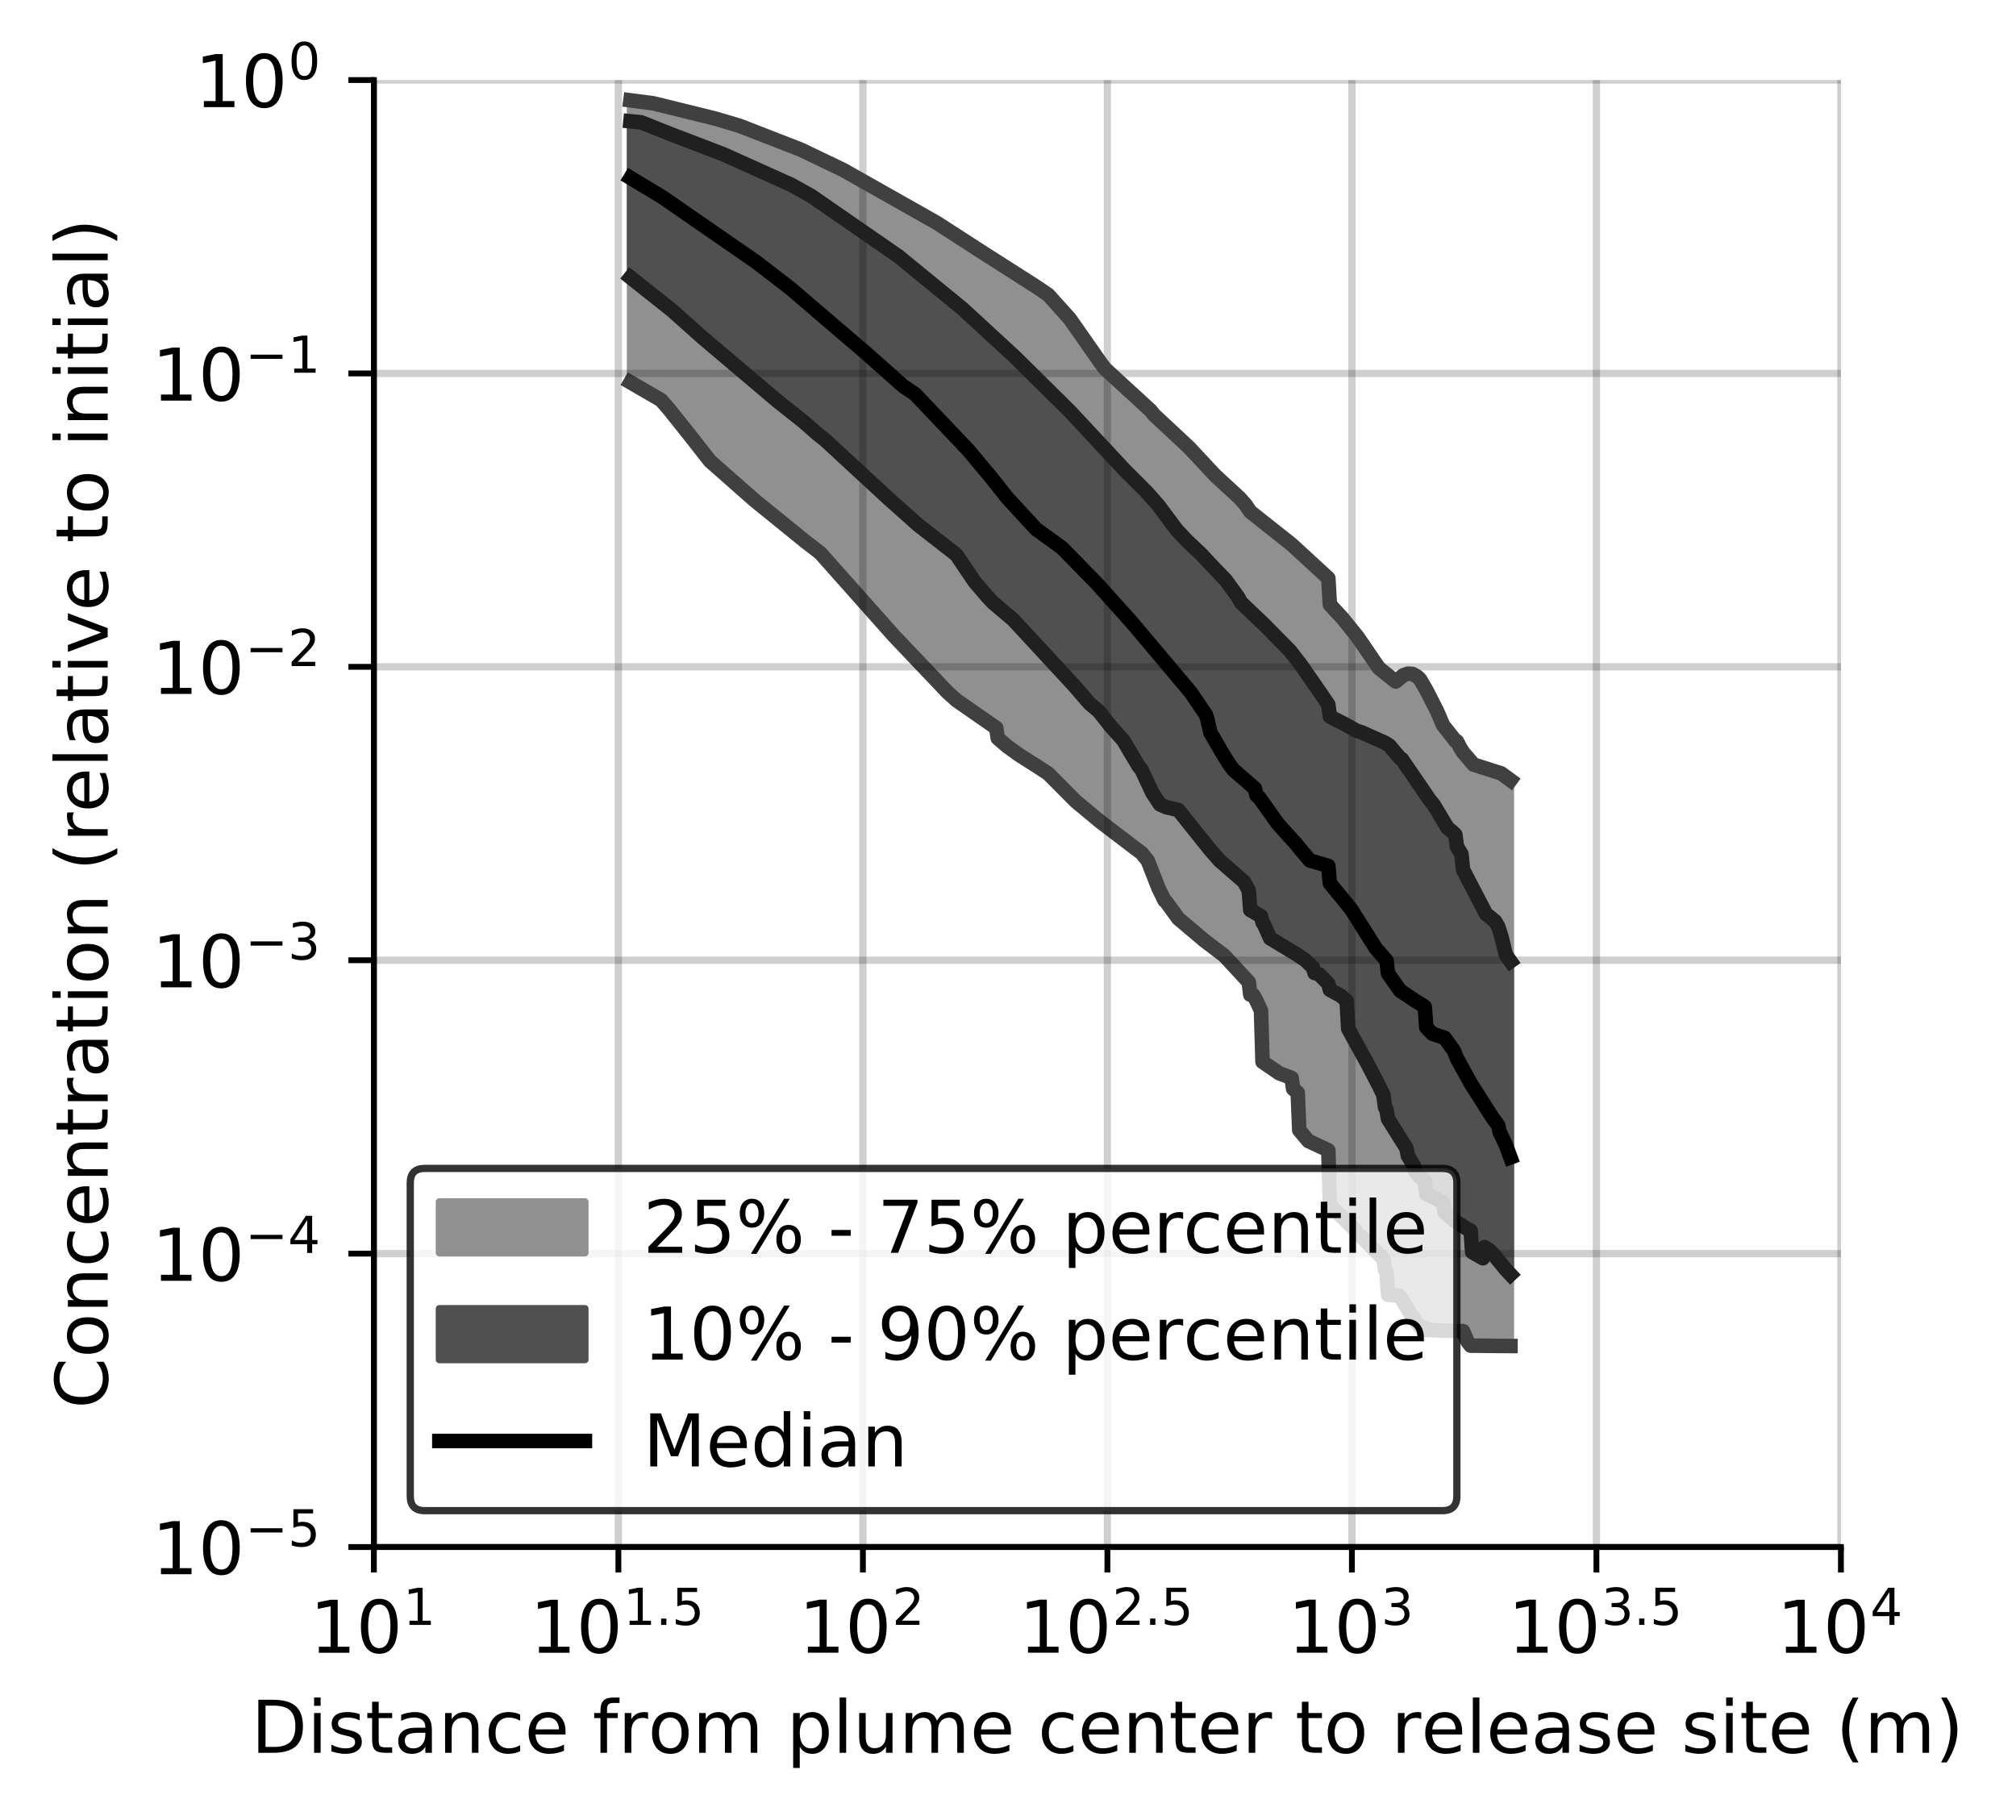 <?xml version="1.0" encoding="utf-8" standalone="no"?>
<!DOCTYPE svg PUBLIC "-//W3C//DTD SVG 1.1//EN"
  "http://www.w3.org/Graphics/SVG/1.1/DTD/svg11.dtd">
<!-- Created with matplotlib (https://matplotlib.org/) -->
<svg height="250.155pt" version="1.1" viewBox="0 0 277.037 250.155" width="277.037pt" xmlns="http://www.w3.org/2000/svg" xmlns:xlink="http://www.w3.org/1999/xlink">
 <defs>
  <style type="text/css">
*{stroke-linecap:butt;stroke-linejoin:round;}
  </style>
 </defs>
 <g id="figure_1">
  <g id="patch_1">
   <path d="M 0 250.155 
L 277.037 250.155 
L 277.037 0 
L 0 0 
z
" style="fill:#ffffff;"/>
  </g>
  <g id="axes_1">
   <g id="patch_2">
    <path d="M 51.378 212.599 
L 252.978 212.599 
L 252.978 10.999 
L 51.378 10.999 
z
" style="fill:#ffffff;"/>
   </g>
   <g id="PolyCollection_1">
    <defs>
     <path d="M 86.637 -236.366 
L 86.637 -197.612 
L 86.847 -197.494 
L 87.057 -197.376 
L 87.268 -197.256 
L 87.478 -197.134 
L 87.688 -197.012 
L 87.899 -196.889 
L 88.109 -196.767 
L 88.319 -196.645 
L 88.53 -196.523 
L 88.74 -196.401 
L 88.95 -196.278 
L 89.161 -196.156 
L 89.371 -196.034 
L 89.581 -195.911 
L 89.792 -195.788 
L 90.002 -195.665 
L 90.212 -195.542 
L 90.422 -195.419 
L 90.633 -195.296 
L 90.843 -195.176 
L 91.053 -194.965 
L 91.264 -194.715 
L 91.474 -194.465 
L 91.684 -194.216 
L 91.895 -193.966 
L 92.105 -193.716 
L 92.315 -193.467 
L 92.526 -193.217 
L 92.736 -192.967 
L 92.946 -192.718 
L 93.156 -192.468 
L 93.367 -192.218 
L 93.577 -191.952 
L 93.787 -191.673 
L 93.998 -191.392 
L 94.208 -191.111 
L 94.418 -190.83 
L 94.629 -190.549 
L 94.839 -190.268 
L 95.049 -189.987 
L 95.26 -189.706 
L 95.47 -189.425 
L 95.68 -189.144 
L 95.891 -188.863 
L 96.101 -188.582 
L 96.311 -188.301 
L 96.521 -188.019 
L 96.732 -187.738 
L 96.942 -187.457 
L 97.152 -187.176 
L 97.363 -186.983 
L 97.573 -186.793 
L 97.783 -186.603 
L 97.994 -186.413 
L 98.204 -186.222 
L 98.414 -186.032 
L 98.625 -185.842 
L 98.835 -185.652 
L 99.045 -185.461 
L 99.255 -185.27 
L 99.466 -185.078 
L 99.676 -184.886 
L 99.886 -184.694 
L 100.097 -184.502 
L 100.307 -184.31 
L 100.517 -184.118 
L 100.728 -183.926 
L 100.938 -183.74 
L 101.148 -183.557 
L 101.359 -183.374 
L 101.569 -183.191 
L 101.779 -183.009 
L 101.989 -182.825 
L 102.2 -182.642 
L 102.41 -182.462 
L 102.62 -182.288 
L 102.831 -182.113 
L 103.041 -181.939 
L 103.251 -181.765 
L 103.462 -181.591 
L 103.672 -181.416 
L 103.882 -181.242 
L 104.093 -181.068 
L 104.303 -180.893 
L 104.513 -180.719 
L 104.724 -180.545 
L 104.934 -180.37 
L 105.144 -180.196 
L 105.354 -180.022 
L 105.565 -179.847 
L 105.775 -179.673 
L 105.985 -179.499 
L 106.196 -179.325 
L 106.406 -179.15 
L 106.616 -178.976 
L 106.827 -178.802 
L 107.037 -178.628 
L 107.247 -178.454 
L 107.458 -178.28 
L 107.668 -178.106 
L 107.878 -177.931 
L 108.088 -177.757 
L 108.299 -177.583 
L 108.509 -177.409 
L 108.719 -177.235 
L 108.93 -177.061 
L 109.14 -176.887 
L 109.35 -176.713 
L 109.561 -176.55 
L 109.771 -176.395 
L 109.981 -176.24 
L 110.192 -176.085 
L 110.402 -175.93 
L 110.612 -175.775 
L 110.823 -175.62 
L 111.033 -175.465 
L 111.243 -175.31 
L 111.453 -175.156 
L 111.664 -175.001 
L 111.874 -174.846 
L 112.084 -174.691 
L 112.295 -174.537 
L 112.505 -174.382 
L 112.715 -174.164 
L 112.926 -173.924 
L 113.136 -173.684 
L 113.346 -173.444 
L 113.557 -173.204 
L 113.767 -172.964 
L 113.977 -172.724 
L 114.187 -172.484 
L 114.398 -172.244 
L 114.608 -172.004 
L 114.818 -171.765 
L 115.029 -171.525 
L 115.239 -171.287 
L 115.449 -171.049 
L 115.66 -170.811 
L 115.87 -170.573 
L 116.08 -170.335 
L 116.291 -170.097 
L 116.501 -169.859 
L 116.711 -169.622 
L 116.922 -169.384 
L 117.132 -169.146 
L 117.342 -168.908 
L 117.552 -168.67 
L 117.763 -168.432 
L 117.973 -168.195 
L 118.183 -167.957 
L 118.394 -167.72 
L 118.604 -167.482 
L 118.814 -167.245 
L 119.025 -167.007 
L 119.235 -166.772 
L 119.445 -166.537 
L 119.656 -166.304 
L 119.866 -166.07 
L 120.076 -165.837 
L 120.286 -165.603 
L 120.497 -165.37 
L 120.707 -165.137 
L 120.917 -164.903 
L 121.128 -164.67 
L 121.338 -164.437 
L 121.548 -164.203 
L 121.759 -163.97 
L 121.969 -163.736 
L 122.179 -163.502 
L 122.39 -163.268 
L 122.6 -163.039 
L 122.81 -162.813 
L 123.021 -162.587 
L 123.231 -162.361 
L 123.441 -162.135 
L 123.651 -161.909 
L 123.862 -161.682 
L 124.072 -161.456 
L 124.282 -161.23 
L 124.493 -161.004 
L 124.703 -160.778 
L 124.913 -160.551 
L 125.124 -160.325 
L 125.334 -160.099 
L 125.544 -159.877 
L 125.755 -159.654 
L 125.965 -159.431 
L 126.175 -159.209 
L 126.385 -158.986 
L 126.596 -158.764 
L 126.806 -158.541 
L 127.016 -158.318 
L 127.227 -158.095 
L 127.437 -157.872 
L 127.647 -157.649 
L 127.858 -157.426 
L 128.068 -157.21 
L 128.278 -156.995 
L 128.489 -156.78 
L 128.699 -156.566 
L 128.909 -156.351 
L 129.119 -156.137 
L 129.33 -155.922 
L 129.54 -155.707 
L 129.75 -155.492 
L 129.961 -155.277 
L 130.171 -155.063 
L 130.381 -154.853 
L 130.592 -154.649 
L 130.802 -154.444 
L 131.012 -154.24 
L 131.223 -154.068 
L 131.433 -153.919 
L 131.643 -153.771 
L 131.854 -153.623 
L 132.064 -153.475 
L 132.274 -153.326 
L 132.484 -153.178 
L 132.695 -153.031 
L 132.905 -152.884 
L 133.115 -152.737 
L 133.326 -152.591 
L 133.536 -152.444 
L 133.746 -152.297 
L 133.957 -152.15 
L 134.167 -152.003 
L 134.377 -151.856 
L 134.588 -151.709 
L 134.798 -151.565 
L 135.008 -151.421 
L 135.218 -151.277 
L 135.429 -151.134 
L 135.639 -150.99 
L 135.849 -150.846 
L 136.06 -150.701 
L 136.27 -150.555 
L 136.48 -150.41 
L 136.691 -150.264 
L 136.901 -150.12 
L 137.111 -148.714 
L 137.322 -148.511 
L 137.532 -148.323 
L 137.742 -148.139 
L 137.953 -147.965 
L 138.163 -147.791 
L 138.373 -147.623 
L 138.583 -147.456 
L 138.794 -147.291 
L 139.004 -147.137 
L 139.214 -146.989 
L 139.425 -146.841 
L 139.635 -146.696 
L 139.845 -146.551 
L 140.056 -146.406 
L 140.266 -146.263 
L 140.476 -146.12 
L 140.687 -145.978 
L 140.897 -145.836 
L 141.107 -145.703 
L 141.317 -145.574 
L 141.528 -145.445 
L 141.738 -145.317 
L 141.948 -145.188 
L 142.159 -145.061 
L 142.369 -144.934 
L 142.579 -144.806 
L 142.79 -144.679 
L 143 -144.553 
L 143.21 -144.436 
L 143.421 -144.321 
L 143.631 -144.205 
L 143.841 -144.059 
L 144.052 -143.84 
L 144.262 -143.622 
L 144.472 -143.403 
L 144.682 -143.185 
L 144.893 -142.966 
L 145.103 -142.748 
L 145.313 -142.53 
L 145.524 -142.312 
L 145.734 -142.094 
L 145.944 -141.876 
L 146.155 -141.658 
L 146.365 -141.44 
L 146.575 -141.223 
L 146.786 -141.006 
L 146.996 -140.811 
L 147.206 -140.616 
L 147.416 -140.421 
L 147.627 -140.226 
L 147.837 -140.032 
L 148.047 -139.849 
L 148.258 -139.666 
L 148.468 -139.483 
L 148.678 -139.301 
L 148.889 -139.118 
L 149.099 -138.944 
L 149.309 -138.77 
L 149.52 -138.596 
L 149.73 -138.422 
L 149.94 -138.249 
L 150.151 -138.079 
L 150.361 -137.91 
L 150.571 -137.741 
L 150.781 -137.573 
L 150.992 -137.404 
L 151.202 -137.237 
L 151.412 -137.071 
L 151.623 -136.905 
L 151.833 -136.739 
L 152.043 -136.572 
L 152.254 -136.407 
L 152.464 -136.243 
L 152.674 -136.08 
L 152.885 -135.916 
L 153.095 -135.753 
L 153.305 -135.589 
L 153.515 -135.429 
L 153.726 -135.27 
L 153.936 -135.111 
L 154.146 -134.952 
L 154.357 -134.793 
L 154.567 -134.637 
L 154.777 -134.482 
L 154.988 -134.327 
L 155.198 -134.172 
L 155.408 -134.017 
L 155.619 -133.863 
L 155.829 -133.713 
L 156.039 -133.562 
L 156.249 -133.411 
L 156.46 -133.259 
L 156.67 -133.107 
L 156.88 -132.921 
L 157.091 -132.662 
L 157.301 -132.403 
L 157.511 -132.142 
L 157.722 -131.885 
L 157.932 -131.434 
L 158.142 -130.809 
L 158.353 -130.225 
L 158.563 -129.669 
L 158.773 -129.139 
L 158.984 -128.625 
L 159.194 -128.125 
L 159.404 -127.642 
L 159.614 -127.174 
L 159.825 -126.869 
L 160.035 -126.406 
L 160.245 -126.24 
L 160.456 -125.926 
L 160.666 -125.599 
L 160.876 -125.272 
L 161.087 -124.936 
L 161.297 -124.571 
L 161.507 -124.342 
L 161.718 -124.15 
L 161.928 -123.923 
L 162.138 -123.738 
L 162.348 -123.547 
L 162.559 -123.349 
L 162.769 -123.14 
L 162.979 -122.94 
L 163.19 -122.751 
L 163.4 -122.568 
L 163.61 -122.39 
L 163.821 -122.215 
L 164.031 -122.043 
L 164.241 -121.874 
L 164.452 -121.707 
L 164.662 -121.541 
L 164.872 -121.377 
L 165.083 -121.218 
L 165.293 -121.061 
L 165.503 -120.906 
L 165.713 -120.754 
L 165.924 -120.603 
L 166.134 -120.454 
L 166.344 -120.306 
L 166.555 -120.159 
L 166.765 -120.013 
L 166.975 -119.867 
L 167.186 -119.722 
L 167.396 -119.578 
L 167.606 -119.434 
L 167.817 -119.29 
L 168.027 -119.065 
L 168.237 -118.829 
L 168.447 -118.594 
L 168.658 -118.36 
L 168.868 -118.126 
L 169.078 -117.892 
L 169.289 -117.659 
L 169.499 -117.428 
L 169.709 -117.197 
L 169.92 -116.967 
L 170.13 -116.737 
L 170.34 -116.508 
L 170.551 -116.28 
L 170.761 -116.053 
L 170.971 -115.83 
L 171.182 -115.614 
L 171.392 -115.401 
L 171.602 -115.193 
L 171.812 -113.457 
L 172.023 -113.431 
L 172.233 -113.406 
L 172.443 -113.072 
L 172.654 -112.629 
L 172.864 -112.181 
L 173.074 -111.728 
L 173.285 -111.267 
L 173.495 -104.238 
L 173.705 -104.087 
L 173.916 -103.937 
L 174.126 -103.784 
L 174.336 -103.631 
L 174.546 -103.477 
L 174.757 -103.323 
L 174.967 -103.169 
L 175.177 -103.014 
L 175.388 -102.858 
L 175.598 -102.727 
L 175.808 -102.656 
L 176.019 -102.584 
L 176.229 -102.511 
L 176.439 -102.436 
L 176.65 -102.359 
L 176.86 -102.28 
L 177.07 -102.197 
L 177.281 -102.112 
L 177.491 -102.024 
L 177.701 -100.529 
L 177.911 -100.351 
L 178.122 -100.173 
L 178.332 -99.995 
L 178.542 -94.847 
L 178.753 -94.584 
L 178.963 -94.316 
L 179.173 -94.04 
L 179.384 -93.765 
L 179.594 -93.484 
L 179.804 -93.353 
L 180.015 -93.257 
L 180.225 -93.16 
L 180.435 -93.06 
L 180.645 -92.958 
L 180.856 -92.854 
L 181.066 -92.747 
L 181.276 -92.64 
L 181.487 -92.534 
L 181.697 -92.433 
L 181.907 -92.338 
L 182.118 -92.247 
L 182.328 -92.16 
L 182.538 -92.076 
L 182.749 -84.548 
L 182.959 -84.349 
L 183.169 -84.151 
L 183.379 -83.951 
L 183.59 -83.751 
L 183.8 -83.549 
L 184.01 -83.346 
L 184.221 -83.143 
L 184.431 -82.938 
L 184.641 -82.732 
L 184.852 -82.524 
L 185.062 -82.316 
L 185.272 -82.105 
L 185.483 -81.894 
L 185.693 -81.68 
L 185.903 -81.466 
L 186.114 -81.248 
L 186.324 -81.03 
L 186.534 -80.411 
L 186.744 -80.375 
L 186.955 -80.342 
L 187.165 -80.138 
L 187.375 -79.912 
L 187.586 -79.686 
L 187.796 -79.46 
L 188.006 -79.242 
L 188.217 -79.028 
L 188.427 -78.819 
L 188.637 -78.613 
L 188.848 -78.411 
L 189.058 -78.191 
L 189.268 -77.944 
L 189.478 -77.781 
L 189.689 -77.563 
L 189.899 -77.345 
L 190.109 -77.132 
L 190.32 -75.669 
L 190.53 -75.35 
L 190.74 -72.225 
L 190.951 -72.206 
L 191.161 -72.188 
L 191.371 -72.17 
L 191.582 -72.153 
L 191.792 -72.136 
L 192.002 -72.12 
L 192.213 -72.104 
L 192.423 -71.93 
L 192.633 -71.552 
L 192.843 -71.174 
L 193.054 -70.811 
L 193.264 -70.479 
L 193.474 -70.161 
L 193.685 -69.848 
L 193.895 -69.537 
L 194.105 -69.227 
L 194.316 -68.92 
L 194.526 -68.617 
L 194.736 -68.318 
L 194.947 -68.026 
L 195.157 -67.749 
L 195.367 -67.724 
L 195.577 -67.724 
L 195.788 -67.724 
L 195.998 -67.394 
L 196.208 -67.367 
L 196.419 -67.36 
L 196.629 -67.353 
L 196.839 -67.347 
L 197.05 -67.341 
L 197.26 -67.335 
L 197.47 -67.329 
L 197.681 -67.324 
L 197.891 -67.319 
L 198.101 -67.315 
L 198.312 -67.31 
L 198.522 -67.306 
L 198.732 -67.301 
L 198.942 -67.297 
L 199.153 -67.293 
L 199.363 -67.289 
L 199.573 -67.286 
L 199.784 -67.282 
L 199.994 -67.279 
L 200.204 -67.275 
L 200.415 -67.272 
L 200.625 -67.269 
L 200.835 -67.266 
L 201.046 -67.228 
L 201.256 -66.702 
L 201.466 -66.165 
L 201.676 -65.773 
L 201.887 -65.446 
L 202.097 -65.234 
L 202.307 -65.226 
L 202.518 -65.224 
L 202.728 -65.222 
L 202.938 -65.219 
L 203.149 -65.217 
L 203.359 -65.215 
L 203.569 -65.213 
L 203.78 -65.211 
L 203.99 -65.21 
L 204.2 -65.208 
L 204.411 -65.206 
L 204.621 -65.204 
L 204.831 -65.203 
L 205.041 -65.201 
L 205.252 -65.199 
L 205.462 -65.198 
L 205.672 -65.196 
L 205.883 -65.195 
L 206.093 -65.193 
L 206.303 -65.192 
L 206.514 -65.191 
L 206.724 -65.189 
L 206.934 -65.188 
L 207.145 -65.187 
L 207.355 -65.186 
L 207.565 -65.185 
L 207.565 -142.944 
L 207.565 -142.944 
L 207.355 -143.102 
L 207.145 -143.266 
L 206.934 -143.426 
L 206.724 -143.581 
L 206.514 -143.732 
L 206.303 -143.871 
L 206.093 -143.998 
L 205.883 -144.067 
L 205.672 -144.135 
L 205.462 -144.204 
L 205.252 -144.268 
L 205.041 -144.333 
L 204.831 -144.397 
L 204.621 -144.465 
L 204.411 -144.532 
L 204.2 -144.597 
L 203.99 -144.662 
L 203.78 -144.726 
L 203.569 -144.787 
L 203.359 -144.849 
L 203.149 -144.906 
L 202.938 -144.961 
L 202.728 -145.018 
L 202.518 -145.079 
L 202.307 -145.201 
L 202.097 -145.468 
L 201.887 -145.728 
L 201.676 -145.991 
L 201.466 -146.252 
L 201.256 -146.512 
L 201.046 -146.773 
L 200.835 -147.054 
L 200.625 -147.473 
L 200.415 -147.953 
L 200.204 -148.289 
L 199.994 -148.331 
L 199.784 -148.632 
L 199.573 -148.928 
L 199.363 -149.216 
L 199.153 -149.481 
L 198.942 -149.745 
L 198.732 -150 
L 198.522 -150.245 
L 198.312 -150.491 
L 198.101 -150.9 
L 197.891 -151.427 
L 197.681 -151.947 
L 197.47 -152.453 
L 197.26 -152.936 
L 197.05 -153.406 
L 196.839 -153.865 
L 196.629 -154.24 
L 196.419 -154.589 
L 196.208 -154.951 
L 195.998 -155.332 
L 195.788 -155.7 
L 195.577 -156.069 
L 195.367 -156.459 
L 195.157 -156.784 
L 194.947 -157.009 
L 194.736 -157.19 
L 194.526 -157.345 
L 194.316 -157.464 
L 194.105 -157.543 
L 193.895 -157.585 
L 193.685 -157.597 
L 193.474 -157.582 
L 193.264 -157.539 
L 193.054 -157.463 
L 192.843 -157.355 
L 192.633 -157.216 
L 192.423 -157.051 
L 192.213 -156.871 
L 192.002 -156.685 
L 191.792 -156.498 
L 191.582 -156.632 
L 191.371 -156.799 
L 191.161 -156.967 
L 190.951 -157.134 
L 190.74 -157.301 
L 190.53 -157.468 
L 190.32 -157.635 
L 190.109 -157.811 
L 189.899 -157.992 
L 189.689 -158.174 
L 189.478 -158.355 
L 189.268 -158.541 
L 189.058 -158.744 
L 188.848 -159.1 
L 188.637 -159.45 
L 188.427 -159.8 
L 188.217 -160.149 
L 188.006 -160.492 
L 187.796 -160.821 
L 187.586 -161.15 
L 187.375 -161.479 
L 187.165 -161.809 
L 186.955 -162.096 
L 186.744 -162.378 
L 186.534 -162.66 
L 186.324 -162.941 
L 186.114 -163.217 
L 185.903 -163.48 
L 185.693 -163.743 
L 185.483 -164.006 
L 185.272 -164.268 
L 185.062 -164.522 
L 184.852 -164.769 
L 184.641 -165.014 
L 184.431 -165.259 
L 184.221 -165.504 
L 184.01 -165.737 
L 183.8 -165.964 
L 183.59 -166.191 
L 183.379 -166.419 
L 183.169 -166.646 
L 182.959 -166.862 
L 182.749 -167.071 
L 182.538 -170.695 
L 182.328 -170.886 
L 182.118 -171.076 
L 181.907 -171.267 
L 181.697 -171.458 
L 181.487 -171.649 
L 181.276 -171.839 
L 181.066 -172.03 
L 180.856 -172.222 
L 180.645 -172.413 
L 180.435 -172.605 
L 180.225 -172.796 
L 180.015 -172.991 
L 179.804 -173.186 
L 179.594 -173.381 
L 179.384 -173.576 
L 179.173 -173.772 
L 178.963 -173.967 
L 178.753 -174.163 
L 178.542 -174.358 
L 178.332 -174.554 
L 178.122 -174.75 
L 177.911 -174.946 
L 177.701 -175.141 
L 177.491 -175.336 
L 177.281 -175.519 
L 177.07 -175.702 
L 176.86 -175.886 
L 176.65 -176.069 
L 176.439 -176.253 
L 176.229 -176.432 
L 176.019 -176.594 
L 175.808 -176.756 
L 175.598 -176.918 
L 175.388 -177.081 
L 175.177 -177.243 
L 174.967 -177.405 
L 174.757 -177.567 
L 174.546 -177.729 
L 174.336 -177.891 
L 174.126 -178.054 
L 173.916 -178.216 
L 173.705 -178.378 
L 173.495 -178.54 
L 173.285 -178.702 
L 173.074 -178.864 
L 172.864 -179.026 
L 172.654 -179.188 
L 172.443 -179.35 
L 172.233 -179.512 
L 172.023 -179.674 
L 171.812 -179.836 
L 171.602 -180.09 
L 171.392 -180.433 
L 171.182 -180.777 
L 170.971 -181.111 
L 170.761 -181.32 
L 170.551 -181.527 
L 170.34 -181.728 
L 170.13 -181.93 
L 169.92 -182.131 
L 169.709 -182.332 
L 169.499 -182.533 
L 169.289 -182.735 
L 169.078 -182.936 
L 168.868 -183.133 
L 168.658 -183.323 
L 168.447 -183.513 
L 168.237 -183.703 
L 168.027 -183.894 
L 167.817 -184.084 
L 167.606 -184.273 
L 167.396 -184.458 
L 167.186 -184.643 
L 166.975 -184.828 
L 166.765 -185.013 
L 166.555 -185.198 
L 166.344 -185.383 
L 166.134 -185.568 
L 165.924 -185.753 
L 165.713 -185.964 
L 165.503 -186.213 
L 165.293 -186.462 
L 165.083 -186.711 
L 164.872 -186.961 
L 164.662 -187.21 
L 164.452 -187.459 
L 164.241 -187.708 
L 164.031 -187.957 
L 163.821 -188.192 
L 163.61 -188.428 
L 163.4 -188.663 
L 163.19 -188.898 
L 162.979 -189.134 
L 162.769 -189.364 
L 162.559 -189.557 
L 162.348 -189.749 
L 162.138 -189.942 
L 161.928 -190.134 
L 161.718 -190.326 
L 161.507 -190.519 
L 161.297 -190.711 
L 161.087 -190.903 
L 160.876 -191.096 
L 160.666 -191.289 
L 160.456 -191.481 
L 160.245 -191.674 
L 160.035 -191.861 
L 159.825 -192.046 
L 159.614 -192.23 
L 159.404 -192.415 
L 159.194 -192.602 
L 158.984 -192.791 
L 158.773 -192.981 
L 158.563 -193.17 
L 158.353 -193.36 
L 158.142 -193.715 
L 157.932 -194.033 
L 157.722 -194.22 
L 157.511 -194.405 
L 157.301 -194.587 
L 157.091 -194.768 
L 156.88 -194.934 
L 156.67 -195.097 
L 156.46 -195.26 
L 156.249 -195.422 
L 156.039 -195.604 
L 155.829 -195.802 
L 155.619 -196 
L 155.408 -196.196 
L 155.198 -196.393 
L 154.988 -196.589 
L 154.777 -196.786 
L 154.567 -196.983 
L 154.357 -197.179 
L 154.146 -197.376 
L 153.936 -197.572 
L 153.726 -197.769 
L 153.515 -197.962 
L 153.305 -198.155 
L 153.095 -198.349 
L 152.885 -198.542 
L 152.674 -198.735 
L 152.464 -198.928 
L 152.254 -199.121 
L 152.043 -199.314 
L 151.833 -199.507 
L 151.623 -199.726 
L 151.412 -200.042 
L 151.202 -200.353 
L 150.992 -200.664 
L 150.781 -200.975 
L 150.571 -201.286 
L 150.361 -201.597 
L 150.151 -201.908 
L 149.94 -202.219 
L 149.73 -202.531 
L 149.52 -202.842 
L 149.309 -203.153 
L 149.099 -203.447 
L 148.889 -203.738 
L 148.678 -204.03 
L 148.468 -204.322 
L 148.258 -204.614 
L 148.047 -204.906 
L 147.837 -205.198 
L 147.627 -205.489 
L 147.416 -205.781 
L 147.206 -206.073 
L 146.996 -206.365 
L 146.786 -206.657 
L 146.575 -206.906 
L 146.365 -207.139 
L 146.155 -207.372 
L 145.944 -207.605 
L 145.734 -207.831 
L 145.524 -208.056 
L 145.313 -208.282 
L 145.103 -208.507 
L 144.893 -208.733 
L 144.682 -208.958 
L 144.472 -209.184 
L 144.262 -209.409 
L 144.052 -209.635 
L 143.841 -209.86 
L 143.631 -210.001 
L 143.421 -210.132 
L 143.21 -210.261 
L 143 -210.39 
L 142.79 -210.519 
L 142.579 -210.648 
L 142.369 -210.778 
L 142.159 -210.907 
L 141.948 -211.036 
L 141.738 -211.165 
L 141.528 -211.293 
L 141.317 -211.422 
L 141.107 -211.551 
L 140.897 -211.679 
L 140.687 -211.808 
L 140.476 -211.937 
L 140.266 -212.065 
L 140.056 -212.194 
L 139.845 -212.322 
L 139.635 -212.454 
L 139.425 -212.587 
L 139.214 -212.719 
L 139.004 -212.852 
L 138.794 -212.985 
L 138.583 -213.117 
L 138.373 -213.25 
L 138.163 -213.383 
L 137.953 -213.515 
L 137.742 -213.65 
L 137.532 -213.791 
L 137.322 -213.932 
L 137.111 -214.073 
L 136.901 -214.215 
L 136.691 -214.356 
L 136.48 -214.497 
L 136.27 -214.638 
L 136.06 -214.779 
L 135.849 -214.921 
L 135.639 -215.062 
L 135.429 -215.202 
L 135.218 -215.34 
L 135.008 -215.478 
L 134.798 -215.616 
L 134.588 -215.754 
L 134.377 -215.892 
L 134.167 -216.03 
L 133.957 -216.168 
L 133.746 -216.305 
L 133.536 -216.443 
L 133.326 -216.581 
L 133.115 -216.718 
L 132.905 -216.855 
L 132.695 -216.991 
L 132.484 -217.128 
L 132.274 -217.265 
L 132.064 -217.401 
L 131.854 -217.538 
L 131.643 -217.675 
L 131.433 -217.811 
L 131.223 -217.948 
L 131.012 -218.085 
L 130.802 -218.221 
L 130.592 -218.356 
L 130.381 -218.489 
L 130.171 -218.622 
L 129.961 -218.754 
L 129.75 -218.887 
L 129.54 -219.02 
L 129.33 -219.153 
L 129.119 -219.285 
L 128.909 -219.417 
L 128.699 -219.549 
L 128.489 -219.68 
L 128.278 -219.812 
L 128.068 -219.944 
L 127.858 -220.076 
L 127.647 -220.202 
L 127.437 -220.328 
L 127.227 -220.454 
L 127.016 -220.579 
L 126.806 -220.701 
L 126.596 -220.822 
L 126.385 -220.943 
L 126.175 -221.065 
L 125.965 -221.186 
L 125.755 -221.307 
L 125.544 -221.429 
L 125.334 -221.55 
L 125.124 -221.671 
L 124.913 -221.793 
L 124.703 -221.914 
L 124.493 -222.033 
L 124.282 -222.147 
L 124.072 -222.262 
L 123.862 -222.377 
L 123.651 -222.491 
L 123.441 -222.606 
L 123.231 -222.72 
L 123.021 -222.835 
L 122.81 -222.95 
L 122.6 -223.064 
L 122.39 -223.179 
L 122.179 -223.294 
L 121.969 -223.408 
L 121.759 -223.523 
L 121.548 -223.638 
L 121.338 -223.752 
L 121.128 -223.867 
L 120.917 -223.982 
L 120.707 -224.09 
L 120.497 -224.197 
L 120.286 -224.306 
L 120.076 -224.436 
L 119.866 -224.565 
L 119.656 -224.693 
L 119.445 -224.81 
L 119.235 -224.927 
L 119.025 -225.044 
L 118.814 -225.161 
L 118.604 -225.278 
L 118.394 -225.395 
L 118.183 -225.512 
L 117.973 -225.629 
L 117.763 -225.746 
L 117.552 -225.863 
L 117.342 -225.98 
L 117.132 -226.096 
L 116.922 -226.213 
L 116.711 -226.33 
L 116.501 -226.447 
L 116.291 -226.564 
L 116.08 -226.681 
L 115.87 -226.798 
L 115.66 -226.915 
L 115.449 -227.032 
L 115.239 -227.149 
L 115.029 -227.266 
L 114.818 -227.383 
L 114.608 -227.49 
L 114.398 -227.587 
L 114.187 -227.684 
L 113.977 -227.781 
L 113.767 -227.877 
L 113.557 -227.974 
L 113.346 -228.071 
L 113.136 -228.167 
L 112.926 -228.264 
L 112.715 -228.361 
L 112.505 -228.458 
L 112.295 -228.554 
L 112.084 -228.651 
L 111.874 -228.748 
L 111.664 -228.844 
L 111.453 -228.941 
L 111.243 -229.038 
L 111.033 -229.135 
L 110.823 -229.231 
L 110.612 -229.328 
L 110.402 -229.425 
L 110.192 -229.521 
L 109.981 -229.618 
L 109.771 -229.715 
L 109.561 -229.812 
L 109.35 -229.908 
L 109.14 -230.005 
L 108.93 -230.102 
L 108.719 -230.198 
L 108.509 -230.287 
L 108.299 -230.366 
L 108.088 -230.445 
L 107.878 -230.524 
L 107.668 -230.602 
L 107.458 -230.681 
L 107.247 -230.76 
L 107.037 -230.839 
L 106.827 -230.917 
L 106.616 -230.996 
L 106.406 -231.075 
L 106.196 -231.154 
L 105.985 -231.232 
L 105.775 -231.311 
L 105.565 -231.39 
L 105.354 -231.469 
L 105.144 -231.547 
L 104.934 -231.626 
L 104.724 -231.705 
L 104.513 -231.784 
L 104.303 -231.862 
L 104.093 -231.941 
L 103.882 -232.02 
L 103.672 -232.098 
L 103.462 -232.177 
L 103.251 -232.256 
L 103.041 -232.335 
L 102.831 -232.413 
L 102.62 -232.492 
L 102.41 -232.571 
L 102.2 -232.65 
L 101.989 -232.728 
L 101.779 -232.807 
L 101.569 -232.886 
L 101.359 -232.965 
L 101.148 -233.043 
L 100.938 -233.122 
L 100.728 -233.201 
L 100.517 -233.272 
L 100.307 -233.327 
L 100.097 -233.383 
L 99.886 -233.438 
L 99.676 -233.493 
L 99.466 -233.549 
L 99.255 -233.604 
L 99.045 -233.66 
L 98.835 -233.715 
L 98.625 -233.771 
L 98.414 -233.826 
L 98.204 -233.882 
L 97.994 -233.937 
L 97.783 -233.993 
L 97.573 -234.048 
L 97.363 -234.103 
L 97.152 -234.159 
L 96.942 -234.214 
L 96.732 -234.27 
L 96.521 -234.325 
L 96.311 -234.381 
L 96.101 -234.436 
L 95.891 -234.492 
L 95.68 -234.547 
L 95.47 -234.602 
L 95.26 -234.658 
L 95.049 -234.713 
L 94.839 -234.769 
L 94.629 -234.824 
L 94.418 -234.873 
L 94.208 -234.922 
L 93.998 -234.971 
L 93.787 -235.02 
L 93.577 -235.069 
L 93.367 -235.118 
L 93.156 -235.167 
L 92.946 -235.216 
L 92.736 -235.265 
L 92.526 -235.314 
L 92.315 -235.363 
L 92.105 -235.412 
L 91.895 -235.461 
L 91.684 -235.51 
L 91.474 -235.559 
L 91.264 -235.608 
L 91.053 -235.657 
L 90.843 -235.706 
L 90.633 -235.755 
L 90.422 -235.804 
L 90.212 -235.853 
L 90.002 -235.902 
L 89.792 -235.951 
L 89.581 -236 
L 89.371 -236.049 
L 89.161 -236.098 
L 88.95 -236.125 
L 88.74 -236.147 
L 88.53 -236.169 
L 88.319 -236.191 
L 88.109 -236.213 
L 87.899 -236.234 
L 87.688 -236.256 
L 87.478 -236.278 
L 87.268 -236.3 
L 87.057 -236.322 
L 86.847 -236.344 
L 86.637 -236.366 
z
" id="maf2775bf1a" style="stroke:#909090;"/>
    </defs>
    <g clip-path="url(#p3a5fdf8ac0)">
     <use style="fill:#909090;stroke:#909090;" x="0" xlink:href="#maf2775bf1a" y="250.155"/>
    </g>
   </g>
   <g id="PolyCollection_2">
    <defs>
     <path d="M 86.637 -233.489 
L 86.637 -212.029 
L 86.847 -211.867 
L 87.057 -211.705 
L 87.268 -211.542 
L 87.478 -211.38 
L 87.688 -211.218 
L 87.899 -211.056 
L 88.109 -210.893 
L 88.319 -210.738 
L 88.53 -210.597 
L 88.74 -210.424 
L 88.95 -210.25 
L 89.161 -210.076 
L 89.371 -209.903 
L 89.581 -209.729 
L 89.792 -209.555 
L 90.002 -209.381 
L 90.212 -209.207 
L 90.422 -209.033 
L 90.633 -208.876 
L 90.843 -208.772 
L 91.053 -208.668 
L 91.264 -208.497 
L 91.474 -208.303 
L 91.684 -208.108 
L 91.895 -207.914 
L 92.105 -207.719 
L 92.315 -207.525 
L 92.526 -207.33 
L 92.736 -207.136 
L 92.946 -206.941 
L 93.156 -206.746 
L 93.367 -206.552 
L 93.577 -206.357 
L 93.787 -206.163 
L 93.998 -205.968 
L 94.208 -205.774 
L 94.418 -205.588 
L 94.629 -205.406 
L 94.839 -205.225 
L 95.049 -205.044 
L 95.26 -204.863 
L 95.47 -204.682 
L 95.68 -204.501 
L 95.891 -204.32 
L 96.101 -204.139 
L 96.311 -203.958 
L 96.521 -203.777 
L 96.732 -203.596 
L 96.942 -203.415 
L 97.152 -203.234 
L 97.363 -203.053 
L 97.573 -202.872 
L 97.783 -202.691 
L 97.994 -202.497 
L 98.204 -202.322 
L 98.414 -202.151 
L 98.625 -201.972 
L 98.835 -201.793 
L 99.045 -201.613 
L 99.255 -201.434 
L 99.466 -201.255 
L 99.676 -201.076 
L 99.886 -200.897 
L 100.097 -200.717 
L 100.307 -200.538 
L 100.517 -200.359 
L 100.728 -200.18 
L 100.938 -200.001 
L 101.148 -199.821 
L 101.359 -199.642 
L 101.569 -199.463 
L 101.779 -199.284 
L 101.989 -199.105 
L 102.2 -198.925 
L 102.41 -198.746 
L 102.62 -198.567 
L 102.831 -198.388 
L 103.041 -198.209 
L 103.251 -198.029 
L 103.462 -197.85 
L 103.672 -197.671 
L 103.882 -197.492 
L 104.093 -197.313 
L 104.303 -197.13 
L 104.513 -196.945 
L 104.724 -196.761 
L 104.934 -196.577 
L 105.144 -196.393 
L 105.354 -196.208 
L 105.565 -196.024 
L 105.775 -195.849 
L 105.985 -195.689 
L 106.196 -195.529 
L 106.406 -195.369 
L 106.616 -195.209 
L 106.827 -195.049 
L 107.037 -194.889 
L 107.247 -194.724 
L 107.458 -194.558 
L 107.668 -194.392 
L 107.878 -194.226 
L 108.088 -194.059 
L 108.299 -193.893 
L 108.509 -193.727 
L 108.719 -193.561 
L 108.93 -193.395 
L 109.14 -193.229 
L 109.35 -193.063 
L 109.561 -192.896 
L 109.771 -192.73 
L 109.981 -192.564 
L 110.192 -192.398 
L 110.402 -192.218 
L 110.612 -192.02 
L 110.823 -191.823 
L 111.033 -191.625 
L 111.243 -191.428 
L 111.453 -191.23 
L 111.664 -191.033 
L 111.874 -190.855 
L 112.084 -190.705 
L 112.295 -190.557 
L 112.505 -190.41 
L 112.715 -190.264 
L 112.926 -190.107 
L 113.136 -189.916 
L 113.346 -189.726 
L 113.557 -189.535 
L 113.767 -189.345 
L 113.977 -189.154 
L 114.187 -188.96 
L 114.398 -188.765 
L 114.608 -188.571 
L 114.818 -188.377 
L 115.029 -188.183 
L 115.239 -187.989 
L 115.449 -187.795 
L 115.66 -187.601 
L 115.87 -187.407 
L 116.08 -187.213 
L 116.291 -187.019 
L 116.501 -186.825 
L 116.711 -186.63 
L 116.922 -186.435 
L 117.132 -186.24 
L 117.342 -186.046 
L 117.552 -185.851 
L 117.763 -185.656 
L 117.973 -185.461 
L 118.183 -185.267 
L 118.394 -185.072 
L 118.604 -184.877 
L 118.814 -184.682 
L 119.025 -184.488 
L 119.235 -184.293 
L 119.445 -184.098 
L 119.656 -183.904 
L 119.866 -183.71 
L 120.076 -183.516 
L 120.286 -183.322 
L 120.497 -183.127 
L 120.707 -182.932 
L 120.917 -182.738 
L 121.128 -182.543 
L 121.338 -182.348 
L 121.548 -182.153 
L 121.759 -181.958 
L 121.969 -181.763 
L 122.179 -181.568 
L 122.39 -181.373 
L 122.6 -181.178 
L 122.81 -180.984 
L 123.021 -180.789 
L 123.231 -180.594 
L 123.441 -180.399 
L 123.651 -180.204 
L 123.862 -180.008 
L 124.072 -179.813 
L 124.282 -179.617 
L 124.493 -179.427 
L 124.703 -179.237 
L 124.913 -179.047 
L 125.124 -178.857 
L 125.334 -178.668 
L 125.544 -178.501 
L 125.755 -178.337 
L 125.965 -178.173 
L 126.175 -178.009 
L 126.385 -177.845 
L 126.596 -177.681 
L 126.806 -177.516 
L 127.016 -177.351 
L 127.227 -177.185 
L 127.437 -177.019 
L 127.647 -176.854 
L 127.858 -176.688 
L 128.068 -176.523 
L 128.278 -176.357 
L 128.489 -176.193 
L 128.699 -176.037 
L 128.909 -175.882 
L 129.119 -175.725 
L 129.33 -175.568 
L 129.54 -175.411 
L 129.75 -175.253 
L 129.961 -175.096 
L 130.171 -174.939 
L 130.381 -174.781 
L 130.592 -174.624 
L 130.802 -174.467 
L 131.012 -174.309 
L 131.223 -174.152 
L 131.433 -173.913 
L 131.643 -173.587 
L 131.854 -173.261 
L 132.064 -172.935 
L 132.274 -172.609 
L 132.484 -172.274 
L 132.695 -171.929 
L 132.905 -171.584 
L 133.115 -171.239 
L 133.326 -170.885 
L 133.536 -170.618 
L 133.746 -170.394 
L 133.957 -170.17 
L 134.167 -169.939 
L 134.377 -169.706 
L 134.588 -169.473 
L 134.798 -169.235 
L 135.008 -168.992 
L 135.218 -168.748 
L 135.429 -168.497 
L 135.639 -168.238 
L 135.849 -167.975 
L 136.06 -167.694 
L 136.27 -167.482 
L 136.48 -167.313 
L 136.691 -167.144 
L 136.901 -166.975 
L 137.111 -166.806 
L 137.322 -166.637 
L 137.532 -166.467 
L 137.742 -166.294 
L 137.953 -166.12 
L 138.163 -165.949 
L 138.373 -165.779 
L 138.583 -165.61 
L 138.794 -165.44 
L 139.004 -165.233 
L 139.214 -165.009 
L 139.425 -164.786 
L 139.635 -164.562 
L 139.845 -164.339 
L 140.056 -164.115 
L 140.266 -163.893 
L 140.476 -163.672 
L 140.687 -163.45 
L 140.897 -163.229 
L 141.107 -163.007 
L 141.317 -162.786 
L 141.528 -162.564 
L 141.738 -162.343 
L 141.948 -162.121 
L 142.159 -161.902 
L 142.369 -161.683 
L 142.579 -161.465 
L 142.79 -161.246 
L 143 -161.027 
L 143.21 -160.807 
L 143.421 -160.588 
L 143.631 -160.368 
L 143.841 -160.149 
L 144.052 -159.934 
L 144.262 -159.718 
L 144.472 -159.503 
L 144.682 -159.287 
L 144.893 -159.071 
L 145.103 -158.856 
L 145.313 -158.64 
L 145.524 -158.425 
L 145.734 -158.203 
L 145.944 -157.955 
L 146.155 -157.707 
L 146.365 -157.459 
L 146.575 -157.21 
L 146.786 -156.962 
L 146.996 -156.702 
L 147.206 -156.438 
L 147.416 -156.174 
L 147.627 -155.912 
L 147.837 -155.652 
L 148.047 -155.379 
L 148.258 -155.106 
L 148.468 -154.833 
L 148.678 -154.56 
L 148.889 -154.279 
L 149.099 -153.993 
L 149.309 -153.812 
L 149.52 -153.645 
L 149.73 -153.476 
L 149.94 -153.306 
L 150.151 -153.135 
L 150.361 -152.965 
L 150.571 -152.789 
L 150.781 -152.613 
L 150.992 -152.417 
L 151.202 -152.133 
L 151.412 -151.847 
L 151.623 -151.561 
L 151.833 -151.27 
L 152.043 -150.985 
L 152.254 -150.757 
L 152.464 -150.529 
L 152.674 -150.301 
L 152.885 -150.072 
L 153.095 -149.844 
L 153.305 -149.616 
L 153.515 -149.386 
L 153.726 -149.157 
L 153.936 -148.927 
L 154.146 -148.697 
L 154.357 -148.424 
L 154.567 -148.052 
L 154.777 -147.68 
L 154.988 -147.308 
L 155.198 -146.935 
L 155.408 -146.543 
L 155.619 -146.122 
L 155.829 -145.702 
L 156.039 -145.379 
L 156.249 -145.128 
L 156.46 -144.878 
L 156.67 -144.627 
L 156.88 -144.36 
L 157.091 -143.877 
L 157.301 -143.395 
L 157.511 -142.914 
L 157.722 -142.438 
L 157.932 -141.953 
L 158.142 -141.577 
L 158.353 -141.209 
L 158.563 -140.863 
L 158.773 -140.537 
L 158.984 -140.212 
L 159.194 -139.885 
L 159.404 -139.615 
L 159.614 -139.493 
L 159.825 -139.371 
L 160.035 -139.283 
L 160.245 -139.234 
L 160.456 -139.185 
L 160.666 -139.137 
L 160.876 -139.088 
L 161.087 -139.04 
L 161.297 -138.991 
L 161.507 -138.949 
L 161.718 -138.91 
L 161.928 -138.84 
L 162.138 -138.585 
L 162.348 -138.331 
L 162.559 -138.076 
L 162.769 -137.819 
L 162.979 -137.561 
L 163.19 -137.302 
L 163.4 -137.044 
L 163.61 -136.784 
L 163.821 -136.523 
L 164.031 -136.258 
L 164.241 -135.992 
L 164.452 -135.727 
L 164.662 -135.462 
L 164.872 -135.196 
L 165.083 -134.929 
L 165.293 -134.661 
L 165.503 -134.395 
L 165.713 -134.13 
L 165.924 -133.864 
L 166.134 -133.595 
L 166.344 -133.326 
L 166.555 -133.056 
L 166.765 -132.787 
L 166.975 -132.52 
L 167.186 -132.282 
L 167.396 -132.085 
L 167.606 -131.887 
L 167.817 -131.689 
L 168.027 -131.491 
L 168.237 -131.291 
L 168.447 -131.103 
L 168.658 -130.931 
L 168.868 -130.758 
L 169.078 -130.584 
L 169.289 -130.41 
L 169.499 -130.236 
L 169.709 -130.059 
L 169.92 -129.884 
L 170.13 -129.71 
L 170.34 -129.535 
L 170.551 -129.358 
L 170.761 -129.181 
L 170.971 -128.954 
L 171.182 -128.572 
L 171.392 -128.185 
L 171.602 -127.785 
L 171.812 -125.102 
L 172.023 -124.965 
L 172.233 -124.846 
L 172.443 -124.726 
L 172.654 -124.607 
L 172.864 -124.487 
L 173.074 -124.368 
L 173.285 -124.248 
L 173.495 -123.402 
L 173.705 -123.101 
L 173.916 -122.589 
L 174.126 -121.94 
L 174.336 -121.444 
L 174.546 -121.209 
L 174.757 -121.074 
L 174.967 -120.94 
L 175.177 -120.81 
L 175.388 -120.679 
L 175.598 -120.549 
L 175.808 -120.42 
L 176.019 -120.293 
L 176.229 -120.167 
L 176.439 -120.041 
L 176.65 -119.914 
L 176.86 -119.79 
L 177.07 -119.666 
L 177.281 -119.542 
L 177.491 -119.418 
L 177.701 -119.295 
L 177.911 -119.172 
L 178.122 -119.05 
L 178.332 -118.929 
L 178.542 -118.808 
L 178.753 -118.686 
L 178.963 -118.564 
L 179.173 -118.411 
L 179.384 -118.212 
L 179.594 -118.01 
L 179.804 -117.808 
L 180.015 -117.602 
L 180.225 -117.395 
L 180.435 -117.184 
L 180.645 -116.449 
L 180.856 -116.386 
L 181.066 -116.323 
L 181.276 -116.261 
L 181.487 -116.025 
L 181.697 -115.752 
L 181.907 -115.536 
L 182.118 -115.35 
L 182.328 -115.162 
L 182.538 -114.974 
L 182.749 -114.135 
L 182.959 -114.036 
L 183.169 -113.933 
L 183.379 -113.817 
L 183.59 -113.698 
L 183.8 -113.579 
L 184.01 -113.458 
L 184.221 -113.33 
L 184.431 -113.194 
L 184.641 -112.995 
L 184.852 -112.796 
L 185.062 -112.597 
L 185.272 -108.783 
L 185.483 -108.435 
L 185.693 -108.066 
L 185.903 -107.689 
L 186.114 -107.296 
L 186.324 -106.897 
L 186.534 -106.487 
L 186.744 -106.073 
L 186.955 -105.652 
L 187.165 -105.185 
L 187.375 -104.913 
L 187.586 -104.579 
L 187.796 -104.212 
L 188.006 -103.835 
L 188.217 -103.447 
L 188.427 -103.053 
L 188.637 -102.652 
L 188.848 -102.244 
L 189.058 -101.829 
L 189.268 -101.408 
L 189.478 -100.982 
L 189.689 -100.55 
L 189.899 -100.114 
L 190.109 -99.677 
L 190.32 -98.013 
L 190.53 -97.641 
L 190.74 -96.4 
L 190.951 -96.055 
L 191.161 -95.71 
L 191.371 -95.365 
L 191.582 -95.019 
L 191.792 -94.672 
L 192.002 -94.322 
L 192.213 -93.97 
L 192.423 -93.615 
L 192.633 -93.259 
L 192.843 -92.899 
L 193.054 -92.593 
L 193.264 -92.377 
L 193.474 -91.312 
L 193.685 -90.943 
L 193.895 -90.565 
L 194.105 -90.181 
L 194.316 -89.947 
L 194.526 -89.125 
L 194.736 -88.798 
L 194.947 -88.604 
L 195.157 -88.407 
L 195.367 -88.206 
L 195.577 -88 
L 195.788 -87.866 
L 195.998 -86.111 
L 196.208 -86.009 
L 196.419 -85.909 
L 196.629 -85.811 
L 196.839 -85.713 
L 197.05 -85.615 
L 197.26 -85.519 
L 197.47 -85.425 
L 197.681 -85.331 
L 197.891 -85.237 
L 198.101 -85.032 
L 198.312 -84.826 
L 198.522 -83.568 
L 198.732 -83.368 
L 198.942 -83.174 
L 199.153 -82.985 
L 199.363 -82.8 
L 199.573 -82.626 
L 199.784 -82.461 
L 199.994 -82.306 
L 200.204 -82.158 
L 200.415 -82.017 
L 200.625 -81.881 
L 200.835 -81.749 
L 201.046 -81.622 
L 201.256 -81.499 
L 201.466 -81.379 
L 201.676 -81.262 
L 201.887 -81.148 
L 202.097 -81.031 
L 202.307 -78.092 
L 202.518 -77.96 
L 202.728 -77.82 
L 202.938 -77.681 
L 203.149 -77.548 
L 203.359 -77.423 
L 203.569 -77.311 
L 203.78 -77.247 
L 203.99 -78.775 
L 204.2 -78.687 
L 204.411 -78.561 
L 204.621 -78.405 
L 204.831 -78.219 
L 205.041 -77.996 
L 205.252 -77.742 
L 205.462 -77.469 
L 205.672 -77.198 
L 205.883 -76.918 
L 206.093 -76.631 
L 206.303 -76.341 
L 206.514 -76.113 
L 206.724 -75.898 
L 206.934 -75.686 
L 207.145 -75.47 
L 207.355 -75.247 
L 207.565 -75.017 
L 207.565 -118.054 
L 207.565 -118.054 
L 207.355 -118.346 
L 207.145 -118.644 
L 206.934 -118.947 
L 206.724 -119.598 
L 206.514 -120.578 
L 206.303 -121.529 
L 206.093 -122.249 
L 205.883 -122.826 
L 205.672 -123.199 
L 205.462 -123.542 
L 205.252 -123.713 
L 205.041 -123.883 
L 204.831 -124.055 
L 204.621 -124.229 
L 204.411 -124.402 
L 204.2 -124.575 
L 203.99 -124.75 
L 203.78 -124.991 
L 203.569 -125.433 
L 203.359 -125.877 
L 203.149 -126.326 
L 202.938 -126.78 
L 202.728 -127.222 
L 202.518 -127.658 
L 202.307 -128.09 
L 202.097 -128.518 
L 201.887 -128.945 
L 201.676 -129.37 
L 201.466 -129.793 
L 201.256 -130.212 
L 201.046 -130.632 
L 200.835 -132.763 
L 200.625 -133.129 
L 200.415 -133.483 
L 200.204 -133.824 
L 199.994 -135.447 
L 199.784 -135.659 
L 199.573 -135.852 
L 199.363 -136.044 
L 199.153 -136.228 
L 198.942 -136.356 
L 198.732 -136.489 
L 198.522 -136.83 
L 198.312 -137.171 
L 198.101 -137.513 
L 197.891 -137.853 
L 197.681 -138.207 
L 197.47 -138.706 
L 197.26 -139.147 
L 197.05 -139.51 
L 196.839 -139.805 
L 196.629 -140.059 
L 196.419 -140.298 
L 196.208 -140.531 
L 195.998 -140.832 
L 195.788 -141.15 
L 195.577 -141.465 
L 195.367 -141.778 
L 195.157 -142.09 
L 194.947 -142.4 
L 194.736 -142.714 
L 194.526 -143.031 
L 194.316 -143.347 
L 194.105 -143.661 
L 193.895 -143.974 
L 193.685 -144.289 
L 193.474 -144.606 
L 193.264 -144.925 
L 193.054 -145.246 
L 192.843 -145.57 
L 192.633 -145.834 
L 192.423 -145.947 
L 192.213 -146.091 
L 192.002 -146.381 
L 191.792 -146.664 
L 191.582 -146.94 
L 191.371 -147.206 
L 191.161 -147.466 
L 190.951 -147.686 
L 190.74 -147.839 
L 190.53 -147.966 
L 190.32 -148.082 
L 190.109 -148.187 
L 189.899 -148.285 
L 189.689 -148.376 
L 189.478 -148.469 
L 189.268 -148.569 
L 189.058 -148.674 
L 188.848 -148.782 
L 188.637 -148.892 
L 188.427 -148.976 
L 188.217 -149.061 
L 188.006 -149.147 
L 187.796 -149.235 
L 187.586 -149.322 
L 187.375 -149.41 
L 187.165 -149.496 
L 186.955 -149.579 
L 186.744 -149.663 
L 186.534 -149.73 
L 186.324 -149.778 
L 186.114 -149.875 
L 185.903 -150.028 
L 185.693 -150.185 
L 185.483 -150.329 
L 185.272 -150.456 
L 185.062 -150.54 
L 184.852 -150.626 
L 184.641 -150.721 
L 184.431 -150.819 
L 184.221 -150.918 
L 184.01 -151.019 
L 183.8 -151.121 
L 183.59 -151.226 
L 183.379 -151.335 
L 183.169 -151.448 
L 182.959 -151.565 
L 182.749 -151.686 
L 182.538 -153.314 
L 182.328 -153.601 
L 182.118 -153.902 
L 181.907 -154.214 
L 181.697 -154.539 
L 181.487 -154.872 
L 181.276 -155.186 
L 181.066 -155.491 
L 180.856 -155.8 
L 180.645 -156.112 
L 180.435 -156.437 
L 180.225 -156.766 
L 180.015 -157.095 
L 179.804 -157.377 
L 179.594 -157.662 
L 179.384 -157.947 
L 179.173 -158.232 
L 178.963 -158.522 
L 178.753 -158.813 
L 178.542 -159.104 
L 178.332 -159.398 
L 178.122 -159.693 
L 177.911 -159.965 
L 177.701 -160.211 
L 177.491 -160.46 
L 177.281 -160.711 
L 177.07 -160.928 
L 176.86 -161.145 
L 176.65 -161.362 
L 176.439 -161.58 
L 176.229 -161.797 
L 176.019 -162.015 
L 175.808 -162.234 
L 175.598 -162.452 
L 175.388 -162.67 
L 175.177 -162.889 
L 174.967 -163.106 
L 174.757 -163.313 
L 174.546 -163.518 
L 174.336 -163.724 
L 174.126 -163.93 
L 173.916 -164.137 
L 173.705 -164.344 
L 173.495 -164.55 
L 173.285 -164.755 
L 173.074 -164.959 
L 172.864 -165.162 
L 172.654 -165.365 
L 172.443 -165.568 
L 172.233 -165.77 
L 172.023 -165.971 
L 171.812 -166.172 
L 171.602 -166.373 
L 171.392 -166.574 
L 171.182 -166.767 
L 170.971 -166.958 
L 170.761 -167.148 
L 170.551 -167.338 
L 170.34 -167.663 
L 170.13 -168.107 
L 169.92 -168.422 
L 169.709 -168.712 
L 169.499 -168.999 
L 169.289 -169.284 
L 169.078 -169.568 
L 168.868 -169.853 
L 168.658 -170.139 
L 168.447 -170.425 
L 168.237 -170.661 
L 168.027 -170.894 
L 167.817 -171.12 
L 167.606 -171.344 
L 167.396 -171.566 
L 167.186 -171.783 
L 166.975 -171.999 
L 166.765 -172.211 
L 166.555 -172.423 
L 166.344 -172.631 
L 166.134 -172.838 
L 165.924 -173.052 
L 165.713 -173.265 
L 165.503 -173.489 
L 165.293 -173.727 
L 165.083 -173.983 
L 164.872 -174.241 
L 164.662 -174.482 
L 164.452 -174.666 
L 164.241 -174.849 
L 164.031 -175.032 
L 163.821 -175.215 
L 163.61 -175.397 
L 163.4 -175.579 
L 163.19 -175.761 
L 162.979 -175.948 
L 162.769 -176.137 
L 162.559 -176.326 
L 162.348 -176.572 
L 162.138 -176.821 
L 161.928 -177.07 
L 161.718 -177.316 
L 161.507 -177.559 
L 161.297 -177.804 
L 161.087 -178.123 
L 160.876 -178.438 
L 160.666 -178.741 
L 160.456 -179.042 
L 160.245 -179.333 
L 160.035 -179.617 
L 159.825 -179.9 
L 159.614 -180.171 
L 159.404 -180.436 
L 159.194 -180.7 
L 158.984 -180.951 
L 158.773 -181.198 
L 158.563 -181.445 
L 158.353 -181.684 
L 158.142 -181.917 
L 157.932 -182.15 
L 157.722 -182.379 
L 157.511 -182.601 
L 157.301 -182.823 
L 157.091 -183.045 
L 156.88 -183.262 
L 156.67 -183.477 
L 156.46 -183.691 
L 156.249 -183.904 
L 156.039 -184.111 
L 155.829 -184.319 
L 155.619 -184.526 
L 155.408 -184.733 
L 155.198 -184.935 
L 154.988 -185.136 
L 154.777 -185.338 
L 154.567 -185.538 
L 154.357 -185.73 
L 154.146 -185.922 
L 153.936 -186.115 
L 153.726 -186.308 
L 153.515 -186.542 
L 153.305 -186.775 
L 153.095 -187.008 
L 152.885 -187.241 
L 152.674 -187.474 
L 152.464 -187.707 
L 152.254 -187.94 
L 152.043 -188.173 
L 151.833 -188.406 
L 151.623 -188.636 
L 151.412 -188.867 
L 151.202 -189.096 
L 150.992 -189.326 
L 150.781 -189.555 
L 150.571 -189.784 
L 150.361 -190.014 
L 150.151 -190.243 
L 149.94 -190.472 
L 149.73 -190.7 
L 149.52 -190.927 
L 149.309 -191.154 
L 149.099 -191.382 
L 148.889 -191.609 
L 148.678 -191.836 
L 148.468 -192.064 
L 148.258 -192.291 
L 148.047 -192.518 
L 147.837 -192.745 
L 147.627 -192.97 
L 147.416 -193.197 
L 147.206 -193.427 
L 146.996 -193.657 
L 146.786 -193.886 
L 146.575 -194.116 
L 146.365 -194.345 
L 146.155 -194.556 
L 145.944 -194.762 
L 145.734 -194.968 
L 145.524 -195.174 
L 145.313 -195.38 
L 145.103 -195.587 
L 144.893 -195.795 
L 144.682 -196.005 
L 144.472 -196.216 
L 144.262 -196.426 
L 144.052 -196.636 
L 143.841 -196.847 
L 143.631 -197.057 
L 143.421 -197.268 
L 143.21 -197.478 
L 143 -197.688 
L 142.79 -197.89 
L 142.579 -198.093 
L 142.369 -198.295 
L 142.159 -198.498 
L 141.948 -198.701 
L 141.738 -198.903 
L 141.528 -199.106 
L 141.317 -199.308 
L 141.107 -199.511 
L 140.897 -199.714 
L 140.687 -199.916 
L 140.476 -200.119 
L 140.266 -200.323 
L 140.056 -200.527 
L 139.845 -200.732 
L 139.635 -200.936 
L 139.425 -201.14 
L 139.214 -201.344 
L 139.004 -201.548 
L 138.794 -201.753 
L 138.583 -201.957 
L 138.373 -202.161 
L 138.163 -202.365 
L 137.953 -202.569 
L 137.742 -202.772 
L 137.532 -202.963 
L 137.322 -203.155 
L 137.111 -203.347 
L 136.901 -203.538 
L 136.691 -203.73 
L 136.48 -203.921 
L 136.27 -204.113 
L 136.06 -204.304 
L 135.849 -204.496 
L 135.639 -204.687 
L 135.429 -204.879 
L 135.218 -205.07 
L 135.008 -205.259 
L 134.798 -205.449 
L 134.588 -205.639 
L 134.377 -205.828 
L 134.167 -206.018 
L 133.957 -206.207 
L 133.746 -206.397 
L 133.536 -206.587 
L 133.326 -206.776 
L 133.115 -206.966 
L 132.905 -207.155 
L 132.695 -207.345 
L 132.484 -207.535 
L 132.274 -207.724 
L 132.064 -207.914 
L 131.854 -208.103 
L 131.643 -208.293 
L 131.433 -208.483 
L 131.223 -208.665 
L 131.012 -208.837 
L 130.802 -209.01 
L 130.592 -209.182 
L 130.381 -209.355 
L 130.171 -209.527 
L 129.961 -209.7 
L 129.75 -209.873 
L 129.54 -210.045 
L 129.33 -210.218 
L 129.119 -210.39 
L 128.909 -210.563 
L 128.699 -210.733 
L 128.489 -210.902 
L 128.278 -211.071 
L 128.068 -211.24 
L 127.858 -211.408 
L 127.647 -211.577 
L 127.437 -211.746 
L 127.227 -211.915 
L 127.016 -212.083 
L 126.806 -212.252 
L 126.596 -212.421 
L 126.385 -212.59 
L 126.175 -212.758 
L 125.965 -212.927 
L 125.755 -213.096 
L 125.544 -213.265 
L 125.334 -213.433 
L 125.124 -213.602 
L 124.913 -213.771 
L 124.703 -213.94 
L 124.493 -214.108 
L 124.282 -214.277 
L 124.072 -214.446 
L 123.862 -214.614 
L 123.651 -214.783 
L 123.441 -214.952 
L 123.231 -215.121 
L 123.021 -215.289 
L 122.81 -215.452 
L 122.6 -215.599 
L 122.39 -215.747 
L 122.179 -215.895 
L 121.969 -216.043 
L 121.759 -216.19 
L 121.548 -216.338 
L 121.338 -216.486 
L 121.128 -216.634 
L 120.917 -216.781 
L 120.707 -216.929 
L 120.497 -217.077 
L 120.286 -217.225 
L 120.076 -217.369 
L 119.866 -217.512 
L 119.656 -217.656 
L 119.445 -217.799 
L 119.235 -217.942 
L 119.025 -218.086 
L 118.814 -218.229 
L 118.604 -218.372 
L 118.394 -218.516 
L 118.183 -218.659 
L 117.973 -218.802 
L 117.763 -218.946 
L 117.552 -219.089 
L 117.342 -219.232 
L 117.132 -219.376 
L 116.922 -219.519 
L 116.711 -219.662 
L 116.501 -219.806 
L 116.291 -219.949 
L 116.08 -220.092 
L 115.87 -220.236 
L 115.66 -220.379 
L 115.449 -220.522 
L 115.239 -220.666 
L 115.029 -220.809 
L 114.818 -220.952 
L 114.608 -221.096 
L 114.398 -221.239 
L 114.187 -221.382 
L 113.977 -221.526 
L 113.767 -221.669 
L 113.557 -221.812 
L 113.346 -221.956 
L 113.136 -222.099 
L 112.926 -222.242 
L 112.715 -222.386 
L 112.505 -222.529 
L 112.295 -222.672 
L 112.084 -222.816 
L 111.874 -222.959 
L 111.664 -223.102 
L 111.453 -223.246 
L 111.243 -223.388 
L 111.033 -223.525 
L 110.823 -223.663 
L 110.612 -223.789 
L 110.402 -223.897 
L 110.192 -224.006 
L 109.981 -224.115 
L 109.771 -224.223 
L 109.561 -224.332 
L 109.35 -224.44 
L 109.14 -224.549 
L 108.93 -224.657 
L 108.719 -224.766 
L 108.509 -224.875 
L 108.299 -224.983 
L 108.088 -225.091 
L 107.878 -225.188 
L 107.668 -225.285 
L 107.458 -225.383 
L 107.247 -225.48 
L 107.037 -225.577 
L 106.827 -225.674 
L 106.616 -225.772 
L 106.406 -225.869 
L 106.196 -225.966 
L 105.985 -226.063 
L 105.775 -226.161 
L 105.565 -226.258 
L 105.354 -226.355 
L 105.144 -226.452 
L 104.934 -226.55 
L 104.724 -226.647 
L 104.513 -226.744 
L 104.303 -226.841 
L 104.093 -226.939 
L 103.882 -227.036 
L 103.672 -227.133 
L 103.462 -227.23 
L 103.251 -227.328 
L 103.041 -227.425 
L 102.831 -227.522 
L 102.62 -227.619 
L 102.41 -227.717 
L 102.2 -227.814 
L 101.989 -227.911 
L 101.779 -228.008 
L 101.569 -228.106 
L 101.359 -228.203 
L 101.148 -228.3 
L 100.938 -228.397 
L 100.728 -228.462 
L 100.517 -228.487 
L 100.307 -228.555 
L 100.097 -228.648 
L 99.886 -228.742 
L 99.676 -228.835 
L 99.466 -228.928 
L 99.255 -229.014 
L 99.045 -229.1 
L 98.835 -229.186 
L 98.625 -229.273 
L 98.414 -229.359 
L 98.204 -229.445 
L 97.994 -229.531 
L 97.783 -229.617 
L 97.573 -229.708 
L 97.363 -229.793 
L 97.152 -229.88 
L 96.942 -229.967 
L 96.732 -230.054 
L 96.521 -230.105 
L 96.311 -230.153 
L 96.101 -230.227 
L 95.891 -230.301 
L 95.68 -230.375 
L 95.47 -230.449 
L 95.26 -230.523 
L 95.049 -230.597 
L 94.839 -230.671 
L 94.629 -230.745 
L 94.418 -230.819 
L 94.208 -230.893 
L 93.998 -230.968 
L 93.787 -231.054 
L 93.577 -231.141 
L 93.367 -231.227 
L 93.156 -231.313 
L 92.946 -231.399 
L 92.736 -231.485 
L 92.526 -231.572 
L 92.315 -231.658 
L 92.105 -231.744 
L 91.895 -231.83 
L 91.684 -231.917 
L 91.474 -232.003 
L 91.264 -232.089 
L 91.053 -232.191 
L 90.843 -232.302 
L 90.633 -232.354 
L 90.422 -232.434 
L 90.212 -232.52 
L 90.002 -232.607 
L 89.792 -232.693 
L 89.581 -232.779 
L 89.371 -232.865 
L 89.161 -232.952 
L 88.95 -233.031 
L 88.74 -233.109 
L 88.53 -233.188 
L 88.319 -233.266 
L 88.109 -233.344 
L 87.899 -233.4 
L 87.688 -233.422 
L 87.478 -233.435 
L 87.268 -233.448 
L 87.057 -233.462 
L 86.847 -233.475 
L 86.637 -233.489 
z
" id="madeba04708" style="stroke:#505050;"/>
    </defs>
    <g clip-path="url(#p3a5fdf8ac0)">
     <use style="fill:#505050;stroke:#505050;" x="0" xlink:href="#madeba04708" y="250.155"/>
    </g>
   </g>
   <g id="matplotlib.axis_1">
    <g id="xtick_1">
     <g id="line2d_1">
      <defs>
       <path d="M 0 0 
L 0 3.5 
" id="md98fe3d2a2" style="stroke:#000000;stroke-width:0.8;"/>
      </defs>
      <g>
       <use style="stroke:#000000;stroke-width:0.8;" x="51.378" xlink:href="#md98fe3d2a2" y="212.599"/>
      </g>
     </g>
     <g id="text_1">
      <!-- $10^{1}$ -->
      <defs>
       <path d="M 12.406 8.297 
L 28.516 8.297 
L 28.516 63.922 
L 10.984 60.406 
L 10.984 69.391 
L 28.422 72.906 
L 38.281 72.906 
L 38.281 8.297 
L 54.391 8.297 
L 54.391 0 
L 12.406 0 
z
" id="DejaVuSans-49"/>
       <path d="M 31.781 66.406 
Q 24.172 66.406 20.328 58.906 
Q 16.5 51.422 16.5 36.375 
Q 16.5 21.391 20.328 13.891 
Q 24.172 6.391 31.781 6.391 
Q 39.453 6.391 43.281 13.891 
Q 47.125 21.391 47.125 36.375 
Q 47.125 51.422 43.281 58.906 
Q 39.453 66.406 31.781 66.406 
z
M 31.781 74.219 
Q 44.047 74.219 50.516 64.516 
Q 56.984 54.828 56.984 36.375 
Q 56.984 17.969 50.516 8.266 
Q 44.047 -1.422 31.781 -1.422 
Q 19.531 -1.422 13.062 8.266 
Q 6.594 17.969 6.594 36.375 
Q 6.594 54.828 13.062 64.516 
Q 19.531 74.219 31.781 74.219 
z
" id="DejaVuSans-48"/>
      </defs>
      <g transform="translate(42.578 227.198)scale(0.1 -0.1)">
       <use transform="translate(0 0.684)" xlink:href="#DejaVuSans-49"/>
       <use transform="translate(63.623 0.684)" xlink:href="#DejaVuSans-48"/>
       <use transform="translate(128.203 38.966)scale(0.7)" xlink:href="#DejaVuSans-49"/>
      </g>
     </g>
    </g>
    <g id="xtick_2">
     <g id="line2d_2">
      <g>
       <use style="stroke:#000000;stroke-width:0.8;" x="84.978" xlink:href="#md98fe3d2a2" y="212.599"/>
      </g>
     </g>
     <g id="text_2">
      <!-- $10^{1.5}$ -->
      <defs>
       <path d="M 10.688 12.406 
L 21 12.406 
L 21 0 
L 10.688 0 
z
" id="DejaVuSans-46"/>
       <path d="M 10.797 72.906 
L 49.516 72.906 
L 49.516 64.594 
L 19.828 64.594 
L 19.828 46.734 
Q 21.969 47.469 24.109 47.828 
Q 26.266 48.188 28.422 48.188 
Q 40.625 48.188 47.75 41.5 
Q 54.891 34.812 54.891 23.391 
Q 54.891 11.625 47.562 5.094 
Q 40.234 -1.422 26.906 -1.422 
Q 22.312 -1.422 17.547 -0.641 
Q 12.797 0.141 7.719 1.703 
L 7.719 11.625 
Q 12.109 9.234 16.797 8.062 
Q 21.484 6.891 26.703 6.891 
Q 35.156 6.891 40.078 11.328 
Q 45.016 15.766 45.016 23.391 
Q 45.016 31 40.078 35.438 
Q 35.156 39.891 26.703 39.891 
Q 22.75 39.891 18.812 39.016 
Q 14.891 38.141 10.797 36.281 
z
" id="DejaVuSans-53"/>
      </defs>
      <g transform="translate(72.828 227.198)scale(0.1 -0.1)">
       <use transform="translate(0 0.684)" xlink:href="#DejaVuSans-49"/>
       <use transform="translate(63.623 0.684)" xlink:href="#DejaVuSans-48"/>
       <use transform="translate(128.203 38.966)scale(0.7)" xlink:href="#DejaVuSans-49"/>
       <use transform="translate(172.739 38.966)scale(0.7)" xlink:href="#DejaVuSans-46"/>
       <use transform="translate(194.99 38.966)scale(0.7)" xlink:href="#DejaVuSans-53"/>
      </g>
     </g>
    </g>
    <g id="xtick_3">
     <g id="line2d_3">
      <g>
       <use style="stroke:#000000;stroke-width:0.8;" x="118.578" xlink:href="#md98fe3d2a2" y="212.599"/>
      </g>
     </g>
     <g id="text_3">
      <!-- $10^{2}$ -->
      <defs>
       <path d="M 19.188 8.297 
L 53.609 8.297 
L 53.609 0 
L 7.328 0 
L 7.328 8.297 
Q 12.938 14.109 22.625 23.891 
Q 32.328 33.688 34.812 36.531 
Q 39.547 41.844 41.422 45.531 
Q 43.312 49.219 43.312 52.781 
Q 43.312 58.594 39.234 62.25 
Q 35.156 65.922 28.609 65.922 
Q 23.969 65.922 18.812 64.312 
Q 13.672 62.703 7.812 59.422 
L 7.812 69.391 
Q 13.766 71.781 18.938 73 
Q 24.125 74.219 28.422 74.219 
Q 39.75 74.219 46.484 68.547 
Q 53.219 62.891 53.219 53.422 
Q 53.219 48.922 51.531 44.891 
Q 49.859 40.875 45.406 35.406 
Q 44.188 33.984 37.641 27.219 
Q 31.109 20.453 19.188 8.297 
z
" id="DejaVuSans-50"/>
      </defs>
      <g transform="translate(109.778 227.198)scale(0.1 -0.1)">
       <use transform="translate(0 0.766)" xlink:href="#DejaVuSans-49"/>
       <use transform="translate(63.623 0.766)" xlink:href="#DejaVuSans-48"/>
       <use transform="translate(128.203 39.047)scale(0.7)" xlink:href="#DejaVuSans-50"/>
      </g>
     </g>
    </g>
    <g id="xtick_4">
     <g id="line2d_4">
      <g>
       <use style="stroke:#000000;stroke-width:0.8;" x="152.178" xlink:href="#md98fe3d2a2" y="212.599"/>
      </g>
     </g>
     <g id="text_4">
      <!-- $10^{2.5}$ -->
      <g transform="translate(140.028 227.198)scale(0.1 -0.1)">
       <use transform="translate(0 0.766)" xlink:href="#DejaVuSans-49"/>
       <use transform="translate(63.623 0.766)" xlink:href="#DejaVuSans-48"/>
       <use transform="translate(128.203 39.047)scale(0.7)" xlink:href="#DejaVuSans-50"/>
       <use transform="translate(172.739 39.047)scale(0.7)" xlink:href="#DejaVuSans-46"/>
       <use transform="translate(194.99 39.047)scale(0.7)" xlink:href="#DejaVuSans-53"/>
      </g>
     </g>
    </g>
    <g id="xtick_5">
     <g id="line2d_5">
      <g>
       <use style="stroke:#000000;stroke-width:0.8;" x="185.778" xlink:href="#md98fe3d2a2" y="212.599"/>
      </g>
     </g>
     <g id="text_5">
      <!-- $10^{3}$ -->
      <defs>
       <path d="M 40.578 39.312 
Q 47.656 37.797 51.625 33 
Q 55.609 28.219 55.609 21.188 
Q 55.609 10.406 48.188 4.484 
Q 40.766 -1.422 27.094 -1.422 
Q 22.516 -1.422 17.656 -0.516 
Q 12.797 0.391 7.625 2.203 
L 7.625 11.719 
Q 11.719 9.328 16.594 8.109 
Q 21.484 6.891 26.812 6.891 
Q 36.078 6.891 40.938 10.547 
Q 45.797 14.203 45.797 21.188 
Q 45.797 27.641 41.281 31.266 
Q 36.766 34.906 28.719 34.906 
L 20.219 34.906 
L 20.219 43.016 
L 29.109 43.016 
Q 36.375 43.016 40.234 45.922 
Q 44.094 48.828 44.094 54.297 
Q 44.094 59.906 40.109 62.906 
Q 36.141 65.922 28.719 65.922 
Q 24.656 65.922 20.016 65.031 
Q 15.375 64.156 9.812 62.312 
L 9.812 71.094 
Q 15.438 72.656 20.344 73.438 
Q 25.25 74.219 29.594 74.219 
Q 40.828 74.219 47.359 69.109 
Q 53.906 64.016 53.906 55.328 
Q 53.906 49.266 50.438 45.094 
Q 46.969 40.922 40.578 39.312 
z
" id="DejaVuSans-51"/>
      </defs>
      <g transform="translate(176.978 227.198)scale(0.1 -0.1)">
       <use transform="translate(0 0.766)" xlink:href="#DejaVuSans-49"/>
       <use transform="translate(63.623 0.766)" xlink:href="#DejaVuSans-48"/>
       <use transform="translate(128.203 39.047)scale(0.7)" xlink:href="#DejaVuSans-51"/>
      </g>
     </g>
    </g>
    <g id="xtick_6">
     <g id="line2d_6">
      <g>
       <use style="stroke:#000000;stroke-width:0.8;" x="219.378" xlink:href="#md98fe3d2a2" y="212.599"/>
      </g>
     </g>
     <g id="text_6">
      <!-- $10^{3.5}$ -->
      <g transform="translate(207.228 227.198)scale(0.1 -0.1)">
       <use transform="translate(0 0.766)" xlink:href="#DejaVuSans-49"/>
       <use transform="translate(63.623 0.766)" xlink:href="#DejaVuSans-48"/>
       <use transform="translate(128.203 39.047)scale(0.7)" xlink:href="#DejaVuSans-51"/>
       <use transform="translate(172.739 39.047)scale(0.7)" xlink:href="#DejaVuSans-46"/>
       <use transform="translate(194.99 39.047)scale(0.7)" xlink:href="#DejaVuSans-53"/>
      </g>
     </g>
    </g>
    <g id="xtick_7">
     <g id="line2d_7">
      <g>
       <use style="stroke:#000000;stroke-width:0.8;" x="252.978" xlink:href="#md98fe3d2a2" y="212.599"/>
      </g>
     </g>
     <g id="text_7">
      <!-- $10^{4}$ -->
      <defs>
       <path d="M 37.797 64.312 
L 12.891 25.391 
L 37.797 25.391 
z
M 35.203 72.906 
L 47.609 72.906 
L 47.609 25.391 
L 58.016 25.391 
L 58.016 17.188 
L 47.609 17.188 
L 47.609 0 
L 37.797 0 
L 37.797 17.188 
L 4.891 17.188 
L 4.891 26.703 
z
" id="DejaVuSans-52"/>
      </defs>
      <g transform="translate(244.178 227.198)scale(0.1 -0.1)">
       <use transform="translate(0 0.684)" xlink:href="#DejaVuSans-49"/>
       <use transform="translate(63.623 0.684)" xlink:href="#DejaVuSans-48"/>
       <use transform="translate(128.203 38.966)scale(0.7)" xlink:href="#DejaVuSans-52"/>
      </g>
     </g>
    </g>
    <g id="text_8">
     <!-- Distance from plume center to release site (m) -->
     <defs>
      <path d="M 19.672 64.797 
L 19.672 8.109 
L 31.594 8.109 
Q 46.688 8.109 53.688 14.938 
Q 60.688 21.781 60.688 36.531 
Q 60.688 51.172 53.688 57.984 
Q 46.688 64.797 31.594 64.797 
z
M 9.812 72.906 
L 30.078 72.906 
Q 51.266 72.906 61.172 64.094 
Q 71.094 55.281 71.094 36.531 
Q 71.094 17.672 61.125 8.828 
Q 51.172 0 30.078 0 
L 9.812 0 
z
" id="DejaVuSans-68"/>
      <path d="M 9.422 54.688 
L 18.406 54.688 
L 18.406 0 
L 9.422 0 
z
M 9.422 75.984 
L 18.406 75.984 
L 18.406 64.594 
L 9.422 64.594 
z
" id="DejaVuSans-105"/>
      <path d="M 44.281 53.078 
L 44.281 44.578 
Q 40.484 46.531 36.375 47.5 
Q 32.281 48.484 27.875 48.484 
Q 21.188 48.484 17.844 46.438 
Q 14.5 44.391 14.5 40.281 
Q 14.5 37.156 16.891 35.375 
Q 19.281 33.594 26.516 31.984 
L 29.594 31.297 
Q 39.156 29.25 43.188 25.516 
Q 47.219 21.781 47.219 15.094 
Q 47.219 7.469 41.188 3.016 
Q 35.156 -1.422 24.609 -1.422 
Q 20.219 -1.422 15.453 -0.562 
Q 10.688 0.297 5.422 2 
L 5.422 11.281 
Q 10.406 8.688 15.234 7.391 
Q 20.062 6.109 24.812 6.109 
Q 31.156 6.109 34.562 8.281 
Q 37.984 10.453 37.984 14.406 
Q 37.984 18.062 35.516 20.016 
Q 33.062 21.969 24.703 23.781 
L 21.578 24.516 
Q 13.234 26.266 9.516 29.906 
Q 5.812 33.547 5.812 39.891 
Q 5.812 47.609 11.281 51.797 
Q 16.75 56 26.812 56 
Q 31.781 56 36.172 55.266 
Q 40.578 54.547 44.281 53.078 
z
" id="DejaVuSans-115"/>
      <path d="M 18.312 70.219 
L 18.312 54.688 
L 36.812 54.688 
L 36.812 47.703 
L 18.312 47.703 
L 18.312 18.016 
Q 18.312 11.328 20.141 9.422 
Q 21.969 7.516 27.594 7.516 
L 36.812 7.516 
L 36.812 0 
L 27.594 0 
Q 17.188 0 13.234 3.875 
Q 9.281 7.766 9.281 18.016 
L 9.281 47.703 
L 2.688 47.703 
L 2.688 54.688 
L 9.281 54.688 
L 9.281 70.219 
z
" id="DejaVuSans-116"/>
      <path d="M 34.281 27.484 
Q 23.391 27.484 19.188 25 
Q 14.984 22.516 14.984 16.5 
Q 14.984 11.719 18.141 8.906 
Q 21.297 6.109 26.703 6.109 
Q 34.188 6.109 38.703 11.406 
Q 43.219 16.703 43.219 25.484 
L 43.219 27.484 
z
M 52.203 31.203 
L 52.203 0 
L 43.219 0 
L 43.219 8.297 
Q 40.141 3.328 35.547 0.953 
Q 30.953 -1.422 24.312 -1.422 
Q 15.922 -1.422 10.953 3.297 
Q 6 8.016 6 15.922 
Q 6 25.141 12.172 29.828 
Q 18.359 34.516 30.609 34.516 
L 43.219 34.516 
L 43.219 35.406 
Q 43.219 41.609 39.141 45 
Q 35.062 48.391 27.688 48.391 
Q 23 48.391 18.547 47.266 
Q 14.109 46.141 10.016 43.891 
L 10.016 52.203 
Q 14.938 54.109 19.578 55.047 
Q 24.219 56 28.609 56 
Q 40.484 56 46.344 49.844 
Q 52.203 43.703 52.203 31.203 
z
" id="DejaVuSans-97"/>
      <path d="M 54.891 33.016 
L 54.891 0 
L 45.906 0 
L 45.906 32.719 
Q 45.906 40.484 42.875 44.328 
Q 39.844 48.188 33.797 48.188 
Q 26.516 48.188 22.312 43.547 
Q 18.109 38.922 18.109 30.906 
L 18.109 0 
L 9.078 0 
L 9.078 54.688 
L 18.109 54.688 
L 18.109 46.188 
Q 21.344 51.125 25.703 53.562 
Q 30.078 56 35.797 56 
Q 45.219 56 50.047 50.172 
Q 54.891 44.344 54.891 33.016 
z
" id="DejaVuSans-110"/>
      <path d="M 48.781 52.594 
L 48.781 44.188 
Q 44.969 46.297 41.141 47.344 
Q 37.312 48.391 33.406 48.391 
Q 24.656 48.391 19.812 42.844 
Q 14.984 37.312 14.984 27.297 
Q 14.984 17.281 19.812 11.734 
Q 24.656 6.203 33.406 6.203 
Q 37.312 6.203 41.141 7.25 
Q 44.969 8.297 48.781 10.406 
L 48.781 2.094 
Q 45.016 0.344 40.984 -0.531 
Q 36.969 -1.422 32.422 -1.422 
Q 20.062 -1.422 12.781 6.344 
Q 5.516 14.109 5.516 27.297 
Q 5.516 40.672 12.859 48.328 
Q 20.219 56 33.016 56 
Q 37.156 56 41.109 55.141 
Q 45.062 54.297 48.781 52.594 
z
" id="DejaVuSans-99"/>
      <path d="M 56.203 29.594 
L 56.203 25.203 
L 14.891 25.203 
Q 15.484 15.922 20.484 11.062 
Q 25.484 6.203 34.422 6.203 
Q 39.594 6.203 44.453 7.469 
Q 49.312 8.734 54.109 11.281 
L 54.109 2.781 
Q 49.266 0.734 44.188 -0.344 
Q 39.109 -1.422 33.891 -1.422 
Q 20.797 -1.422 13.156 6.188 
Q 5.516 13.812 5.516 26.812 
Q 5.516 40.234 12.766 48.109 
Q 20.016 56 32.328 56 
Q 43.359 56 49.781 48.891 
Q 56.203 41.797 56.203 29.594 
z
M 47.219 32.234 
Q 47.125 39.594 43.094 43.984 
Q 39.062 48.391 32.422 48.391 
Q 24.906 48.391 20.391 44.141 
Q 15.875 39.891 15.188 32.172 
z
" id="DejaVuSans-101"/>
      <path id="DejaVuSans-32"/>
      <path d="M 37.109 75.984 
L 37.109 68.5 
L 28.516 68.5 
Q 23.688 68.5 21.797 66.547 
Q 19.922 64.594 19.922 59.516 
L 19.922 54.688 
L 34.719 54.688 
L 34.719 47.703 
L 19.922 47.703 
L 19.922 0 
L 10.891 0 
L 10.891 47.703 
L 2.297 47.703 
L 2.297 54.688 
L 10.891 54.688 
L 10.891 58.5 
Q 10.891 67.625 15.141 71.797 
Q 19.391 75.984 28.609 75.984 
z
" id="DejaVuSans-102"/>
      <path d="M 41.109 46.297 
Q 39.594 47.172 37.812 47.578 
Q 36.031 48 33.891 48 
Q 26.266 48 22.188 43.047 
Q 18.109 38.094 18.109 28.812 
L 18.109 0 
L 9.078 0 
L 9.078 54.688 
L 18.109 54.688 
L 18.109 46.188 
Q 20.953 51.172 25.484 53.578 
Q 30.031 56 36.531 56 
Q 37.453 56 38.578 55.875 
Q 39.703 55.766 41.062 55.516 
z
" id="DejaVuSans-114"/>
      <path d="M 30.609 48.391 
Q 23.391 48.391 19.188 42.75 
Q 14.984 37.109 14.984 27.297 
Q 14.984 17.484 19.156 11.844 
Q 23.344 6.203 30.609 6.203 
Q 37.797 6.203 41.984 11.859 
Q 46.188 17.531 46.188 27.297 
Q 46.188 37.016 41.984 42.703 
Q 37.797 48.391 30.609 48.391 
z
M 30.609 56 
Q 42.328 56 49.016 48.375 
Q 55.719 40.766 55.719 27.297 
Q 55.719 13.875 49.016 6.219 
Q 42.328 -1.422 30.609 -1.422 
Q 18.844 -1.422 12.172 6.219 
Q 5.516 13.875 5.516 27.297 
Q 5.516 40.766 12.172 48.375 
Q 18.844 56 30.609 56 
z
" id="DejaVuSans-111"/>
      <path d="M 52 44.188 
Q 55.375 50.25 60.062 53.125 
Q 64.75 56 71.094 56 
Q 79.641 56 84.281 50.016 
Q 88.922 44.047 88.922 33.016 
L 88.922 0 
L 79.891 0 
L 79.891 32.719 
Q 79.891 40.578 77.094 44.375 
Q 74.312 48.188 68.609 48.188 
Q 61.625 48.188 57.562 43.547 
Q 53.516 38.922 53.516 30.906 
L 53.516 0 
L 44.484 0 
L 44.484 32.719 
Q 44.484 40.625 41.703 44.406 
Q 38.922 48.188 33.109 48.188 
Q 26.219 48.188 22.156 43.531 
Q 18.109 38.875 18.109 30.906 
L 18.109 0 
L 9.078 0 
L 9.078 54.688 
L 18.109 54.688 
L 18.109 46.188 
Q 21.188 51.219 25.484 53.609 
Q 29.781 56 35.688 56 
Q 41.656 56 45.828 52.969 
Q 50 49.953 52 44.188 
z
" id="DejaVuSans-109"/>
      <path d="M 18.109 8.203 
L 18.109 -20.797 
L 9.078 -20.797 
L 9.078 54.688 
L 18.109 54.688 
L 18.109 46.391 
Q 20.953 51.266 25.266 53.625 
Q 29.594 56 35.594 56 
Q 45.562 56 51.781 48.094 
Q 58.016 40.188 58.016 27.297 
Q 58.016 14.406 51.781 6.484 
Q 45.562 -1.422 35.594 -1.422 
Q 29.594 -1.422 25.266 0.953 
Q 20.953 3.328 18.109 8.203 
z
M 48.688 27.297 
Q 48.688 37.203 44.609 42.844 
Q 40.531 48.484 33.406 48.484 
Q 26.266 48.484 22.188 42.844 
Q 18.109 37.203 18.109 27.297 
Q 18.109 17.391 22.188 11.75 
Q 26.266 6.109 33.406 6.109 
Q 40.531 6.109 44.609 11.75 
Q 48.688 17.391 48.688 27.297 
z
" id="DejaVuSans-112"/>
      <path d="M 9.422 75.984 
L 18.406 75.984 
L 18.406 0 
L 9.422 0 
z
" id="DejaVuSans-108"/>
      <path d="M 8.5 21.578 
L 8.5 54.688 
L 17.484 54.688 
L 17.484 21.922 
Q 17.484 14.156 20.5 10.266 
Q 23.531 6.391 29.594 6.391 
Q 36.859 6.391 41.078 11.031 
Q 45.312 15.672 45.312 23.688 
L 45.312 54.688 
L 54.297 54.688 
L 54.297 0 
L 45.312 0 
L 45.312 8.406 
Q 42.047 3.422 37.719 1 
Q 33.406 -1.422 27.688 -1.422 
Q 18.266 -1.422 13.375 4.438 
Q 8.5 10.297 8.5 21.578 
z
M 31.109 56 
z
" id="DejaVuSans-117"/>
      <path d="M 31 75.875 
Q 24.469 64.656 21.281 53.656 
Q 18.109 42.672 18.109 31.391 
Q 18.109 20.125 21.312 9.062 
Q 24.516 -2 31 -13.188 
L 23.188 -13.188 
Q 15.875 -1.703 12.234 9.375 
Q 8.594 20.453 8.594 31.391 
Q 8.594 42.281 12.203 53.312 
Q 15.828 64.359 23.188 75.875 
z
" id="DejaVuSans-40"/>
      <path d="M 8.016 75.875 
L 15.828 75.875 
Q 23.141 64.359 26.781 53.312 
Q 30.422 42.281 30.422 31.391 
Q 30.422 20.453 26.781 9.375 
Q 23.141 -1.703 15.828 -13.188 
L 8.016 -13.188 
Q 14.5 -2 17.703 9.062 
Q 20.906 20.125 20.906 31.391 
Q 20.906 42.672 17.703 53.656 
Q 14.5 64.656 8.016 75.875 
z
" id="DejaVuSans-41"/>
     </defs>
     <g transform="translate(34.52 240.876)scale(0.1 -0.1)">
      <use xlink:href="#DejaVuSans-68"/>
      <use x="77.002" xlink:href="#DejaVuSans-105"/>
      <use x="104.785" xlink:href="#DejaVuSans-115"/>
      <use x="156.885" xlink:href="#DejaVuSans-116"/>
      <use x="196.094" xlink:href="#DejaVuSans-97"/>
      <use x="257.373" xlink:href="#DejaVuSans-110"/>
      <use x="320.752" xlink:href="#DejaVuSans-99"/>
      <use x="375.732" xlink:href="#DejaVuSans-101"/>
      <use x="437.256" xlink:href="#DejaVuSans-32"/>
      <use x="469.043" xlink:href="#DejaVuSans-102"/>
      <use x="504.248" xlink:href="#DejaVuSans-114"/>
      <use x="545.33" xlink:href="#DejaVuSans-111"/>
      <use x="606.512" xlink:href="#DejaVuSans-109"/>
      <use x="703.924" xlink:href="#DejaVuSans-32"/>
      <use x="735.711" xlink:href="#DejaVuSans-112"/>
      <use x="799.188" xlink:href="#DejaVuSans-108"/>
      <use x="826.971" xlink:href="#DejaVuSans-117"/>
      <use x="890.35" xlink:href="#DejaVuSans-109"/>
      <use x="987.762" xlink:href="#DejaVuSans-101"/>
      <use x="1049.285" xlink:href="#DejaVuSans-32"/>
      <use x="1081.072" xlink:href="#DejaVuSans-99"/>
      <use x="1136.053" xlink:href="#DejaVuSans-101"/>
      <use x="1197.576" xlink:href="#DejaVuSans-110"/>
      <use x="1260.955" xlink:href="#DejaVuSans-116"/>
      <use x="1300.164" xlink:href="#DejaVuSans-101"/>
      <use x="1361.688" xlink:href="#DejaVuSans-114"/>
      <use x="1402.801" xlink:href="#DejaVuSans-32"/>
      <use x="1434.588" xlink:href="#DejaVuSans-116"/>
      <use x="1473.797" xlink:href="#DejaVuSans-111"/>
      <use x="1534.979" xlink:href="#DejaVuSans-32"/>
      <use x="1566.766" xlink:href="#DejaVuSans-114"/>
      <use x="1607.848" xlink:href="#DejaVuSans-101"/>
      <use x="1669.371" xlink:href="#DejaVuSans-108"/>
      <use x="1697.154" xlink:href="#DejaVuSans-101"/>
      <use x="1758.678" xlink:href="#DejaVuSans-97"/>
      <use x="1819.957" xlink:href="#DejaVuSans-115"/>
      <use x="1872.057" xlink:href="#DejaVuSans-101"/>
      <use x="1933.58" xlink:href="#DejaVuSans-32"/>
      <use x="1965.367" xlink:href="#DejaVuSans-115"/>
      <use x="2017.467" xlink:href="#DejaVuSans-105"/>
      <use x="2045.25" xlink:href="#DejaVuSans-116"/>
      <use x="2084.459" xlink:href="#DejaVuSans-101"/>
      <use x="2145.982" xlink:href="#DejaVuSans-32"/>
      <use x="2177.77" xlink:href="#DejaVuSans-40"/>
      <use x="2216.783" xlink:href="#DejaVuSans-109"/>
      <use x="2314.195" xlink:href="#DejaVuSans-41"/>
     </g>
    </g>
   </g>
   <g id="matplotlib.axis_2">
    <g id="ytick_1">
     <g id="line2d_8">
      <defs>
       <path d="M 0 0 
L -3.5 0 
" id="m57cac6530f" style="stroke:#000000;stroke-width:0.8;"/>
      </defs>
      <g>
       <use style="stroke:#000000;stroke-width:0.8;" x="51.378" xlink:href="#m57cac6530f" y="212.599"/>
      </g>
     </g>
     <g id="text_9">
      <!-- $10^{-5}$ -->
      <defs>
       <path d="M 10.594 35.5 
L 73.188 35.5 
L 73.188 27.203 
L 10.594 27.203 
z
" id="DejaVuSans-8722"/>
      </defs>
      <g transform="translate(20.878 216.398)scale(0.1 -0.1)">
       <use transform="translate(0 0.684)" xlink:href="#DejaVuSans-49"/>
       <use transform="translate(63.623 0.684)" xlink:href="#DejaVuSans-48"/>
       <use transform="translate(128.203 38.966)scale(0.7)" xlink:href="#DejaVuSans-8722"/>
       <use transform="translate(186.855 38.966)scale(0.7)" xlink:href="#DejaVuSans-53"/>
      </g>
     </g>
    </g>
    <g id="ytick_2">
     <g id="line2d_9">
      <g>
       <use style="stroke:#000000;stroke-width:0.8;" x="51.378" xlink:href="#m57cac6530f" y="172.279"/>
      </g>
     </g>
     <g id="text_10">
      <!-- $10^{-4}$ -->
      <g transform="translate(20.878 176.078)scale(0.1 -0.1)">
       <use transform="translate(0 0.684)" xlink:href="#DejaVuSans-49"/>
       <use transform="translate(63.623 0.684)" xlink:href="#DejaVuSans-48"/>
       <use transform="translate(128.203 38.966)scale(0.7)" xlink:href="#DejaVuSans-8722"/>
       <use transform="translate(186.855 38.966)scale(0.7)" xlink:href="#DejaVuSans-52"/>
      </g>
     </g>
    </g>
    <g id="ytick_3">
     <g id="line2d_10">
      <g>
       <use style="stroke:#000000;stroke-width:0.8;" x="51.378" xlink:href="#m57cac6530f" y="131.959"/>
      </g>
     </g>
     <g id="text_11">
      <!-- $10^{-3}$ -->
      <g transform="translate(20.878 135.758)scale(0.1 -0.1)">
       <use transform="translate(0 0.766)" xlink:href="#DejaVuSans-49"/>
       <use transform="translate(63.623 0.766)" xlink:href="#DejaVuSans-48"/>
       <use transform="translate(128.203 39.047)scale(0.7)" xlink:href="#DejaVuSans-8722"/>
       <use transform="translate(186.855 39.047)scale(0.7)" xlink:href="#DejaVuSans-51"/>
      </g>
     </g>
    </g>
    <g id="ytick_4">
     <g id="line2d_11">
      <g>
       <use style="stroke:#000000;stroke-width:0.8;" x="51.378" xlink:href="#m57cac6530f" y="91.639"/>
      </g>
     </g>
     <g id="text_12">
      <!-- $10^{-2}$ -->
      <g transform="translate(20.878 95.438)scale(0.1 -0.1)">
       <use transform="translate(0 0.766)" xlink:href="#DejaVuSans-49"/>
       <use transform="translate(63.623 0.766)" xlink:href="#DejaVuSans-48"/>
       <use transform="translate(128.203 39.047)scale(0.7)" xlink:href="#DejaVuSans-8722"/>
       <use transform="translate(186.855 39.047)scale(0.7)" xlink:href="#DejaVuSans-50"/>
      </g>
     </g>
    </g>
    <g id="ytick_5">
     <g id="line2d_12">
      <g>
       <use style="stroke:#000000;stroke-width:0.8;" x="51.378" xlink:href="#m57cac6530f" y="51.319"/>
      </g>
     </g>
     <g id="text_13">
      <!-- $10^{-1}$ -->
      <g transform="translate(20.878 55.118)scale(0.1 -0.1)">
       <use transform="translate(0 0.684)" xlink:href="#DejaVuSans-49"/>
       <use transform="translate(63.623 0.684)" xlink:href="#DejaVuSans-48"/>
       <use transform="translate(128.203 38.966)scale(0.7)" xlink:href="#DejaVuSans-8722"/>
       <use transform="translate(186.855 38.966)scale(0.7)" xlink:href="#DejaVuSans-49"/>
      </g>
     </g>
    </g>
    <g id="ytick_6">
     <g id="line2d_13">
      <g>
       <use style="stroke:#000000;stroke-width:0.8;" x="51.378" xlink:href="#m57cac6530f" y="10.999"/>
      </g>
     </g>
     <g id="text_14">
      <!-- $10^{0}$ -->
      <g transform="translate(26.778 14.798)scale(0.1 -0.1)">
       <use transform="translate(0 0.766)" xlink:href="#DejaVuSans-49"/>
       <use transform="translate(63.623 0.766)" xlink:href="#DejaVuSans-48"/>
       <use transform="translate(128.203 39.047)scale(0.7)" xlink:href="#DejaVuSans-48"/>
      </g>
     </g>
    </g>
    <g id="text_15">
     <!-- Concentration (relative to initial) -->
     <defs>
      <path d="M 64.406 67.281 
L 64.406 56.891 
Q 59.422 61.531 53.781 63.812 
Q 48.141 66.109 41.797 66.109 
Q 29.297 66.109 22.656 58.469 
Q 16.016 50.828 16.016 36.375 
Q 16.016 21.969 22.656 14.328 
Q 29.297 6.688 41.797 6.688 
Q 48.141 6.688 53.781 8.984 
Q 59.422 11.281 64.406 15.922 
L 64.406 5.609 
Q 59.234 2.094 53.438 0.328 
Q 47.656 -1.422 41.219 -1.422 
Q 24.656 -1.422 15.125 8.703 
Q 5.609 18.844 5.609 36.375 
Q 5.609 53.953 15.125 64.078 
Q 24.656 74.219 41.219 74.219 
Q 47.75 74.219 53.531 72.484 
Q 59.328 70.75 64.406 67.281 
z
" id="DejaVuSans-67"/>
      <path d="M 2.984 54.688 
L 12.5 54.688 
L 29.594 8.797 
L 46.688 54.688 
L 56.203 54.688 
L 35.688 0 
L 23.484 0 
z
" id="DejaVuSans-118"/>
     </defs>
     <g transform="translate(14.798 193.577)rotate(-90)scale(0.1 -0.1)">
      <use xlink:href="#DejaVuSans-67"/>
      <use x="69.824" xlink:href="#DejaVuSans-111"/>
      <use x="131.006" xlink:href="#DejaVuSans-110"/>
      <use x="194.385" xlink:href="#DejaVuSans-99"/>
      <use x="249.365" xlink:href="#DejaVuSans-101"/>
      <use x="310.889" xlink:href="#DejaVuSans-110"/>
      <use x="374.268" xlink:href="#DejaVuSans-116"/>
      <use x="413.477" xlink:href="#DejaVuSans-114"/>
      <use x="454.59" xlink:href="#DejaVuSans-97"/>
      <use x="515.869" xlink:href="#DejaVuSans-116"/>
      <use x="555.078" xlink:href="#DejaVuSans-105"/>
      <use x="582.861" xlink:href="#DejaVuSans-111"/>
      <use x="644.043" xlink:href="#DejaVuSans-110"/>
      <use x="707.422" xlink:href="#DejaVuSans-32"/>
      <use x="739.209" xlink:href="#DejaVuSans-40"/>
      <use x="778.223" xlink:href="#DejaVuSans-114"/>
      <use x="819.305" xlink:href="#DejaVuSans-101"/>
      <use x="880.828" xlink:href="#DejaVuSans-108"/>
      <use x="908.611" xlink:href="#DejaVuSans-97"/>
      <use x="969.891" xlink:href="#DejaVuSans-116"/>
      <use x="1009.1" xlink:href="#DejaVuSans-105"/>
      <use x="1036.883" xlink:href="#DejaVuSans-118"/>
      <use x="1096.062" xlink:href="#DejaVuSans-101"/>
      <use x="1157.586" xlink:href="#DejaVuSans-32"/>
      <use x="1189.373" xlink:href="#DejaVuSans-116"/>
      <use x="1228.582" xlink:href="#DejaVuSans-111"/>
      <use x="1289.764" xlink:href="#DejaVuSans-32"/>
      <use x="1321.551" xlink:href="#DejaVuSans-105"/>
      <use x="1349.334" xlink:href="#DejaVuSans-110"/>
      <use x="1412.713" xlink:href="#DejaVuSans-105"/>
      <use x="1440.496" xlink:href="#DejaVuSans-116"/>
      <use x="1479.705" xlink:href="#DejaVuSans-105"/>
      <use x="1507.488" xlink:href="#DejaVuSans-97"/>
      <use x="1568.768" xlink:href="#DejaVuSans-108"/>
      <use x="1596.551" xlink:href="#DejaVuSans-41"/>
     </g>
    </g>
   </g>
   <g id="line2d_14">
    <path clip-path="url(#p3a5fdf8ac0)" d="M 86.637 52.543 
L 90.843 54.979 
L 91.895 56.189 
L 94.629 59.607 
L 97.573 63.363 
L 103.672 68.739 
L 110.823 74.536 
L 112.715 75.991 
L 122.81 87.343 
L 130.171 95.093 
L 131.433 96.236 
L 136.901 100.035 
L 137.111 101.442 
L 138.373 102.532 
L 140.056 103.749 
L 142.579 105.349 
L 144.052 106.315 
L 147.837 110.123 
L 151.202 112.919 
L 155.829 116.442 
L 156.88 117.235 
L 157.722 118.271 
L 158.142 119.347 
L 159.194 122.03 
L 160.035 123.75 
L 160.245 123.915 
L 161.928 126.232 
L 165.503 129.249 
L 168.237 131.327 
L 171.602 134.963 
L 171.812 136.698 
L 172.233 136.75 
L 172.654 137.526 
L 173.285 138.888 
L 173.495 145.918 
L 175.808 147.499 
L 177.491 148.131 
L 177.701 149.627 
L 178.332 150.16 
L 178.542 155.308 
L 179.804 156.802 
L 182.538 158.08 
L 182.749 165.607 
L 186.324 169.125 
L 186.534 169.745 
L 186.955 169.814 
L 190.109 173.023 
L 190.32 174.486 
L 190.53 174.806 
L 190.74 177.931 
L 192.213 178.052 
L 192.423 178.225 
L 193.685 180.307 
L 195.157 182.407 
L 195.788 182.432 
L 195.998 182.761 
L 197.26 182.821 
L 201.046 182.927 
L 201.676 184.382 
L 202.097 184.921 
L 206.093 184.962 
L 207.565 184.971 
L 207.565 184.971 
" style="fill:none;stroke:#404040;stroke-linecap:square;stroke-width:2;"/>
   </g>
   <g id="line2d_15">
    <path clip-path="url(#p3a5fdf8ac0)" d="M 51.378 212.599 
L 51.378 10.999 
" style="fill:none;stroke:#000000;stroke-linecap:square;stroke-opacity:0.188;"/>
   </g>
   <g id="line2d_16">
    <path clip-path="url(#p3a5fdf8ac0)" d="M 84.978 212.599 
L 84.978 10.999 
" style="fill:none;stroke:#000000;stroke-linecap:square;stroke-opacity:0.188;"/>
   </g>
   <g id="line2d_17">
    <path clip-path="url(#p3a5fdf8ac0)" d="M 118.578 212.599 
L 118.578 10.999 
" style="fill:none;stroke:#000000;stroke-linecap:square;stroke-opacity:0.188;"/>
   </g>
   <g id="line2d_18">
    <path clip-path="url(#p3a5fdf8ac0)" d="M 152.178 212.599 
L 152.178 10.999 
" style="fill:none;stroke:#000000;stroke-linecap:square;stroke-opacity:0.188;"/>
   </g>
   <g id="line2d_19">
    <path clip-path="url(#p3a5fdf8ac0)" d="M 185.778 212.599 
L 185.778 10.999 
" style="fill:none;stroke:#000000;stroke-linecap:square;stroke-opacity:0.188;"/>
   </g>
   <g id="line2d_20">
    <path clip-path="url(#p3a5fdf8ac0)" d="M 219.378 212.599 
L 219.378 10.999 
" style="fill:none;stroke:#000000;stroke-linecap:square;stroke-opacity:0.188;"/>
   </g>
   <g id="line2d_21">
    <path clip-path="url(#p3a5fdf8ac0)" d="M 252.978 212.599 
L 252.978 10.999 
" style="fill:none;stroke:#000000;stroke-linecap:square;stroke-opacity:0.188;"/>
   </g>
   <g id="line2d_22">
    <path clip-path="url(#p3a5fdf8ac0)" d="M 51.378 212.599 
L 252.978 212.599 
" style="fill:none;stroke:#000000;stroke-linecap:square;stroke-opacity:0.188;"/>
   </g>
   <g id="line2d_23">
    <path clip-path="url(#p3a5fdf8ac0)" d="M 51.378 172.279 
L 252.978 172.279 
" style="fill:none;stroke:#000000;stroke-linecap:square;stroke-opacity:0.188;"/>
   </g>
   <g id="line2d_24">
    <path clip-path="url(#p3a5fdf8ac0)" d="M 51.378 131.959 
L 252.978 131.959 
" style="fill:none;stroke:#000000;stroke-linecap:square;stroke-opacity:0.188;"/>
   </g>
   <g id="line2d_25">
    <path clip-path="url(#p3a5fdf8ac0)" d="M 51.378 91.639 
L 252.978 91.639 
" style="fill:none;stroke:#000000;stroke-linecap:square;stroke-opacity:0.188;"/>
   </g>
   <g id="line2d_26">
    <path clip-path="url(#p3a5fdf8ac0)" d="M 51.378 51.319 
L 252.978 51.319 
" style="fill:none;stroke:#000000;stroke-linecap:square;stroke-opacity:0.188;"/>
   </g>
   <g id="line2d_27">
    <path clip-path="url(#p3a5fdf8ac0)" d="M 51.378 10.999 
L 252.978 10.999 
" style="fill:none;stroke:#000000;stroke-linecap:square;stroke-opacity:0.188;"/>
   </g>
   <g id="patch_3">
    <path d="M 51.378 212.599 
L 51.378 10.999 
" style="fill:none;stroke:#000000;stroke-linecap:square;stroke-linejoin:miter;stroke-width:0.8;"/>
   </g>
   <g id="patch_4">
    <path d="M 51.378 212.599 
L 252.978 212.599 
" style="fill:none;stroke:#000000;stroke-linecap:square;stroke-linejoin:miter;stroke-width:0.8;"/>
   </g>
   <g id="line2d_28">
    <path clip-path="url(#p3a5fdf8ac0)" d="M 86.637 38.126 
L 92.315 42.631 
L 96.521 46.378 
L 106.827 55.106 
L 110.402 57.938 
L 112.295 59.599 
L 113.346 60.43 
L 121.969 68.392 
L 126.175 72.146 
L 131.433 76.242 
L 133.957 79.986 
L 135.849 82.18 
L 136.48 82.843 
L 139.214 85.146 
L 147.627 94.243 
L 149.73 96.679 
L 150.992 97.738 
L 152.674 99.855 
L 154.357 101.731 
L 156.46 105.278 
L 156.88 105.795 
L 158.353 108.946 
L 159.404 110.541 
L 160.245 110.922 
L 161.928 111.315 
L 166.344 116.83 
L 167.606 118.269 
L 169.709 120.096 
L 170.971 121.201 
L 171.602 122.371 
L 171.812 125.054 
L 173.285 125.907 
L 173.495 126.753 
L 173.705 127.055 
L 174.546 128.947 
L 178.122 131.106 
L 179.384 131.944 
L 180.435 132.971 
L 180.645 133.707 
L 181.276 133.894 
L 182.538 135.182 
L 182.749 136.021 
L 184.221 136.825 
L 184.852 137.359 
L 185.062 137.559 
L 185.272 141.373 
L 186.534 143.668 
L 187.796 145.944 
L 189.478 149.174 
L 190.109 150.479 
L 190.32 152.143 
L 190.53 152.514 
L 190.74 153.755 
L 193.264 157.779 
L 193.474 158.843 
L 194.316 160.208 
L 194.526 161.031 
L 194.947 161.551 
L 195.788 162.29 
L 195.998 164.044 
L 198.101 165.123 
L 198.312 165.329 
L 198.522 166.587 
L 199.994 167.849 
L 201.466 168.777 
L 202.097 169.124 
L 202.307 172.064 
L 203.78 172.909 
L 203.99 171.381 
L 204.621 171.751 
L 205.252 172.413 
L 206.934 174.469 
L 207.565 175.138 
L 207.565 175.138 
" style="fill:none;stroke:#202020;stroke-linecap:square;stroke-width:2;"/>
   </g>
   <g id="line2d_29">
    <path clip-path="url(#p3a5fdf8ac0)" d="M 86.637 24.447 
L 91.053 27.108 
L 103.882 35.987 
L 108.509 39.54 
L 119.025 48.536 
L 124.072 53.023 
L 125.755 54.164 
L 133.115 61.912 
L 135.429 64.696 
L 136.06 65.432 
L 138.373 68.357 
L 142.369 72.7 
L 145.944 75.292 
L 150.781 80.242 
L 155.619 85.63 
L 163.61 95.126 
L 165.713 98.214 
L 165.924 98.876 
L 166.344 100.702 
L 168.027 103.589 
L 168.868 104.937 
L 169.499 105.795 
L 172.443 108.35 
L 172.654 109.276 
L 173.074 109.644 
L 175.598 113.194 
L 178.122 115.992 
L 178.753 116.783 
L 179.804 118.016 
L 180.015 118.255 
L 182.538 118.995 
L 182.749 121.37 
L 185.693 124.973 
L 189.058 130.311 
L 190.53 131.995 
L 190.74 133.769 
L 192.423 136.152 
L 194.526 137.552 
L 195.367 138.068 
L 195.788 138.361 
L 195.998 141.173 
L 196.839 142.058 
L 197.47 142.273 
L 198.522 142.619 
L 199.784 144.37 
L 200.204 145.429 
L 202.097 148.873 
L 205.041 153.5 
L 205.883 154.661 
L 206.093 155.588 
L 206.934 157.356 
L 207.565 159.055 
L 207.565 159.055 
" style="fill:none;stroke:#000000;stroke-linecap:square;stroke-width:2;"/>
   </g>
   <g id="line2d_30">
    <path clip-path="url(#p3a5fdf8ac0)" d="M 86.637 16.667 
L 88.109 16.811 
L 92.105 18.411 
L 95.891 19.855 
L 99.466 21.228 
L 108.719 25.389 
L 111.453 26.91 
L 123.441 35.204 
L 132.274 42.431 
L 139.425 49.015 
L 146.996 56.499 
L 154.567 64.618 
L 157.511 67.555 
L 159.194 69.456 
L 160.876 71.717 
L 161.718 72.84 
L 163.19 74.395 
L 165.083 76.173 
L 166.134 77.317 
L 168.447 79.73 
L 170.13 82.049 
L 170.551 82.817 
L 173.705 85.812 
L 177.281 89.445 
L 178.753 91.343 
L 181.487 95.283 
L 182.538 96.841 
L 182.749 98.469 
L 184.641 99.434 
L 185.903 100.127 
L 186.324 100.378 
L 187.165 100.659 
L 190.32 102.074 
L 190.951 102.469 
L 191.792 103.491 
L 192.423 104.209 
L 192.633 104.321 
L 193.474 105.549 
L 196.419 109.858 
L 197.05 110.646 
L 198.942 113.8 
L 199.573 114.303 
L 199.994 114.708 
L 200.204 116.332 
L 200.835 117.393 
L 201.046 119.523 
L 204.2 125.58 
L 205.462 126.614 
L 205.883 127.329 
L 206.303 128.627 
L 206.934 131.208 
L 207.565 132.102 
L 207.565 132.102 
" style="fill:none;stroke:#202020;stroke-linecap:square;stroke-width:2;"/>
   </g>
   <g id="line2d_31">
    <path clip-path="url(#p3a5fdf8ac0)" d="M 86.637 13.789 
L 89.792 14.204 
L 98.204 16.274 
L 101.569 17.27 
L 109.981 20.537 
L 115.87 23.357 
L 128.699 30.607 
L 135.218 34.815 
L 142.369 39.378 
L 144.052 40.521 
L 146.996 43.79 
L 151.202 49.802 
L 151.833 50.648 
L 158.142 56.44 
L 158.563 56.985 
L 163.4 61.493 
L 166.975 65.327 
L 170.34 68.427 
L 171.182 69.378 
L 171.812 70.319 
L 177.491 74.82 
L 182.538 79.461 
L 182.749 83.085 
L 184.431 84.896 
L 186.534 87.496 
L 187.796 89.334 
L 189.478 91.8 
L 191.792 93.658 
L 192.843 92.801 
L 193.474 92.573 
L 194.105 92.613 
L 194.736 92.965 
L 195.157 93.372 
L 195.998 94.824 
L 197.47 97.702 
L 198.312 99.665 
L 199.784 101.523 
L 199.994 101.824 
L 200.204 101.867 
L 200.625 102.682 
L 201.046 103.382 
L 202.518 105.077 
L 206.303 106.285 
L 207.565 107.211 
L 207.565 107.211 
" style="fill:none;stroke:#404040;stroke-linecap:square;stroke-width:2;"/>
   </g>
   <g id="legend_1">
    <g id="patch_5">
     <path d="M 58.378 207.599 
L 198.202 207.599 
Q 200.202 207.599 200.202 205.599 
L 200.202 162.565 
Q 200.202 160.565 198.202 160.565 
L 58.378 160.565 
Q 56.378 160.565 56.378 162.565 
L 56.378 205.599 
Q 56.378 207.599 58.378 207.599 
z
" style="fill:#ffffff;opacity:0.8;stroke:#000000;stroke-linejoin:miter;"/>
    </g>
    <g id="patch_6">
     <path d="M 60.378 172.163 
L 80.378 172.163 
L 80.378 165.163 
L 60.378 165.163 
z
" style="fill:#909090;stroke:#909090;stroke-linejoin:miter;"/>
    </g>
    <g id="text_16">
     <!-- 25% - 75% percentile -->
     <defs>
      <path d="M 72.703 32.078 
Q 68.453 32.078 66.031 28.469 
Q 63.625 24.859 63.625 18.406 
Q 63.625 12.062 66.031 8.422 
Q 68.453 4.781 72.703 4.781 
Q 76.859 4.781 79.266 8.422 
Q 81.688 12.062 81.688 18.406 
Q 81.688 24.812 79.266 28.438 
Q 76.859 32.078 72.703 32.078 
z
M 72.703 38.281 
Q 80.422 38.281 84.953 32.906 
Q 89.5 27.547 89.5 18.406 
Q 89.5 9.281 84.938 3.922 
Q 80.375 -1.422 72.703 -1.422 
Q 64.891 -1.422 60.344 3.922 
Q 55.812 9.281 55.812 18.406 
Q 55.812 27.594 60.375 32.938 
Q 64.938 38.281 72.703 38.281 
z
M 22.312 68.016 
Q 18.109 68.016 15.688 64.375 
Q 13.281 60.75 13.281 54.391 
Q 13.281 47.953 15.672 44.328 
Q 18.062 40.719 22.312 40.719 
Q 26.562 40.719 28.969 44.328 
Q 31.391 47.953 31.391 54.391 
Q 31.391 60.688 28.953 64.344 
Q 26.516 68.016 22.312 68.016 
z
M 66.406 74.219 
L 74.219 74.219 
L 28.609 -1.422 
L 20.797 -1.422 
z
M 22.312 74.219 
Q 30.031 74.219 34.609 68.875 
Q 39.203 63.531 39.203 54.391 
Q 39.203 45.172 34.641 39.844 
Q 30.078 34.516 22.312 34.516 
Q 14.547 34.516 10.031 39.859 
Q 5.516 45.219 5.516 54.391 
Q 5.516 63.484 10.047 68.844 
Q 14.594 74.219 22.312 74.219 
z
" id="DejaVuSans-37"/>
      <path d="M 4.891 31.391 
L 31.203 31.391 
L 31.203 23.391 
L 4.891 23.391 
z
" id="DejaVuSans-45"/>
      <path d="M 8.203 72.906 
L 55.078 72.906 
L 55.078 68.703 
L 28.609 0 
L 18.312 0 
L 43.219 64.594 
L 8.203 64.594 
z
" id="DejaVuSans-55"/>
     </defs>
     <g transform="translate(88.378 172.163)scale(0.1 -0.1)">
      <use xlink:href="#DejaVuSans-50"/>
      <use x="63.623" xlink:href="#DejaVuSans-53"/>
      <use x="127.246" xlink:href="#DejaVuSans-37"/>
      <use x="222.266" xlink:href="#DejaVuSans-32"/>
      <use x="254.053" xlink:href="#DejaVuSans-45"/>
      <use x="290.137" xlink:href="#DejaVuSans-32"/>
      <use x="321.924" xlink:href="#DejaVuSans-55"/>
      <use x="385.547" xlink:href="#DejaVuSans-53"/>
      <use x="449.17" xlink:href="#DejaVuSans-37"/>
      <use x="544.189" xlink:href="#DejaVuSans-32"/>
      <use x="575.977" xlink:href="#DejaVuSans-112"/>
      <use x="639.453" xlink:href="#DejaVuSans-101"/>
      <use x="700.977" xlink:href="#DejaVuSans-114"/>
      <use x="742.059" xlink:href="#DejaVuSans-99"/>
      <use x="797.039" xlink:href="#DejaVuSans-101"/>
      <use x="858.562" xlink:href="#DejaVuSans-110"/>
      <use x="921.941" xlink:href="#DejaVuSans-116"/>
      <use x="961.15" xlink:href="#DejaVuSans-105"/>
      <use x="988.934" xlink:href="#DejaVuSans-108"/>
      <use x="1016.717" xlink:href="#DejaVuSans-101"/>
     </g>
    </g>
    <g id="patch_7">
     <path d="M 60.378 186.841 
L 80.378 186.841 
L 80.378 179.841 
L 60.378 179.841 
z
" style="fill:#505050;stroke:#505050;stroke-linejoin:miter;"/>
    </g>
    <g id="text_17">
     <!-- 10% - 90% percentile -->
     <defs>
      <path d="M 10.984 1.516 
L 10.984 10.5 
Q 14.703 8.734 18.5 7.812 
Q 22.312 6.891 25.984 6.891 
Q 35.75 6.891 40.891 13.453 
Q 46.047 20.016 46.781 33.406 
Q 43.953 29.203 39.594 26.953 
Q 35.25 24.703 29.984 24.703 
Q 19.047 24.703 12.672 31.312 
Q 6.297 37.938 6.297 49.422 
Q 6.297 60.641 12.938 67.422 
Q 19.578 74.219 30.609 74.219 
Q 43.266 74.219 49.922 64.516 
Q 56.594 54.828 56.594 36.375 
Q 56.594 19.141 48.406 8.859 
Q 40.234 -1.422 26.422 -1.422 
Q 22.703 -1.422 18.891 -0.688 
Q 15.094 0.047 10.984 1.516 
z
M 30.609 32.422 
Q 37.25 32.422 41.125 36.953 
Q 45.016 41.5 45.016 49.422 
Q 45.016 57.281 41.125 61.844 
Q 37.25 66.406 30.609 66.406 
Q 23.969 66.406 20.094 61.844 
Q 16.219 57.281 16.219 49.422 
Q 16.219 41.5 20.094 36.953 
Q 23.969 32.422 30.609 32.422 
z
" id="DejaVuSans-57"/>
     </defs>
     <g transform="translate(88.378 186.841)scale(0.1 -0.1)">
      <use xlink:href="#DejaVuSans-49"/>
      <use x="63.623" xlink:href="#DejaVuSans-48"/>
      <use x="127.246" xlink:href="#DejaVuSans-37"/>
      <use x="222.266" xlink:href="#DejaVuSans-32"/>
      <use x="254.053" xlink:href="#DejaVuSans-45"/>
      <use x="290.137" xlink:href="#DejaVuSans-32"/>
      <use x="321.924" xlink:href="#DejaVuSans-57"/>
      <use x="385.547" xlink:href="#DejaVuSans-48"/>
      <use x="449.17" xlink:href="#DejaVuSans-37"/>
      <use x="544.189" xlink:href="#DejaVuSans-32"/>
      <use x="575.977" xlink:href="#DejaVuSans-112"/>
      <use x="639.453" xlink:href="#DejaVuSans-101"/>
      <use x="700.977" xlink:href="#DejaVuSans-114"/>
      <use x="742.059" xlink:href="#DejaVuSans-99"/>
      <use x="797.039" xlink:href="#DejaVuSans-101"/>
      <use x="858.562" xlink:href="#DejaVuSans-110"/>
      <use x="921.941" xlink:href="#DejaVuSans-116"/>
      <use x="961.15" xlink:href="#DejaVuSans-105"/>
      <use x="988.934" xlink:href="#DejaVuSans-108"/>
      <use x="1016.717" xlink:href="#DejaVuSans-101"/>
     </g>
    </g>
    <g id="line2d_32">
     <path d="M 60.378 198.02 
L 80.378 198.02 
" style="fill:none;stroke:#000000;stroke-linecap:square;stroke-width:2;"/>
    </g>
    <g id="line2d_33"/>
    <g id="text_18">
     <!-- Median -->
     <defs>
      <path d="M 9.812 72.906 
L 24.516 72.906 
L 43.109 23.297 
L 61.812 72.906 
L 76.516 72.906 
L 76.516 0 
L 66.891 0 
L 66.891 64.016 
L 48.094 14.016 
L 38.188 14.016 
L 19.391 64.016 
L 19.391 0 
L 9.812 0 
z
" id="DejaVuSans-77"/>
      <path d="M 45.406 46.391 
L 45.406 75.984 
L 54.391 75.984 
L 54.391 0 
L 45.406 0 
L 45.406 8.203 
Q 42.578 3.328 38.25 0.953 
Q 33.938 -1.422 27.875 -1.422 
Q 17.969 -1.422 11.734 6.484 
Q 5.516 14.406 5.516 27.297 
Q 5.516 40.188 11.734 48.094 
Q 17.969 56 27.875 56 
Q 33.938 56 38.25 53.625 
Q 42.578 51.266 45.406 46.391 
z
M 14.797 27.297 
Q 14.797 17.391 18.875 11.75 
Q 22.953 6.109 30.078 6.109 
Q 37.203 6.109 41.297 11.75 
Q 45.406 17.391 45.406 27.297 
Q 45.406 37.203 41.297 42.844 
Q 37.203 48.484 30.078 48.484 
Q 22.953 48.484 18.875 42.844 
Q 14.797 37.203 14.797 27.297 
z
" id="DejaVuSans-100"/>
     </defs>
     <g transform="translate(88.378 201.52)scale(0.1 -0.1)">
      <use xlink:href="#DejaVuSans-77"/>
      <use x="86.279" xlink:href="#DejaVuSans-101"/>
      <use x="147.803" xlink:href="#DejaVuSans-100"/>
      <use x="211.279" xlink:href="#DejaVuSans-105"/>
      <use x="239.062" xlink:href="#DejaVuSans-97"/>
      <use x="300.342" xlink:href="#DejaVuSans-110"/>
     </g>
    </g>
   </g>
  </g>
 </g>
 <defs>
  <clipPath id="p3a5fdf8ac0">
   <rect height="201.6" width="201.6" x="51.378" y="10.999"/>
  </clipPath>
 </defs>
</svg>
